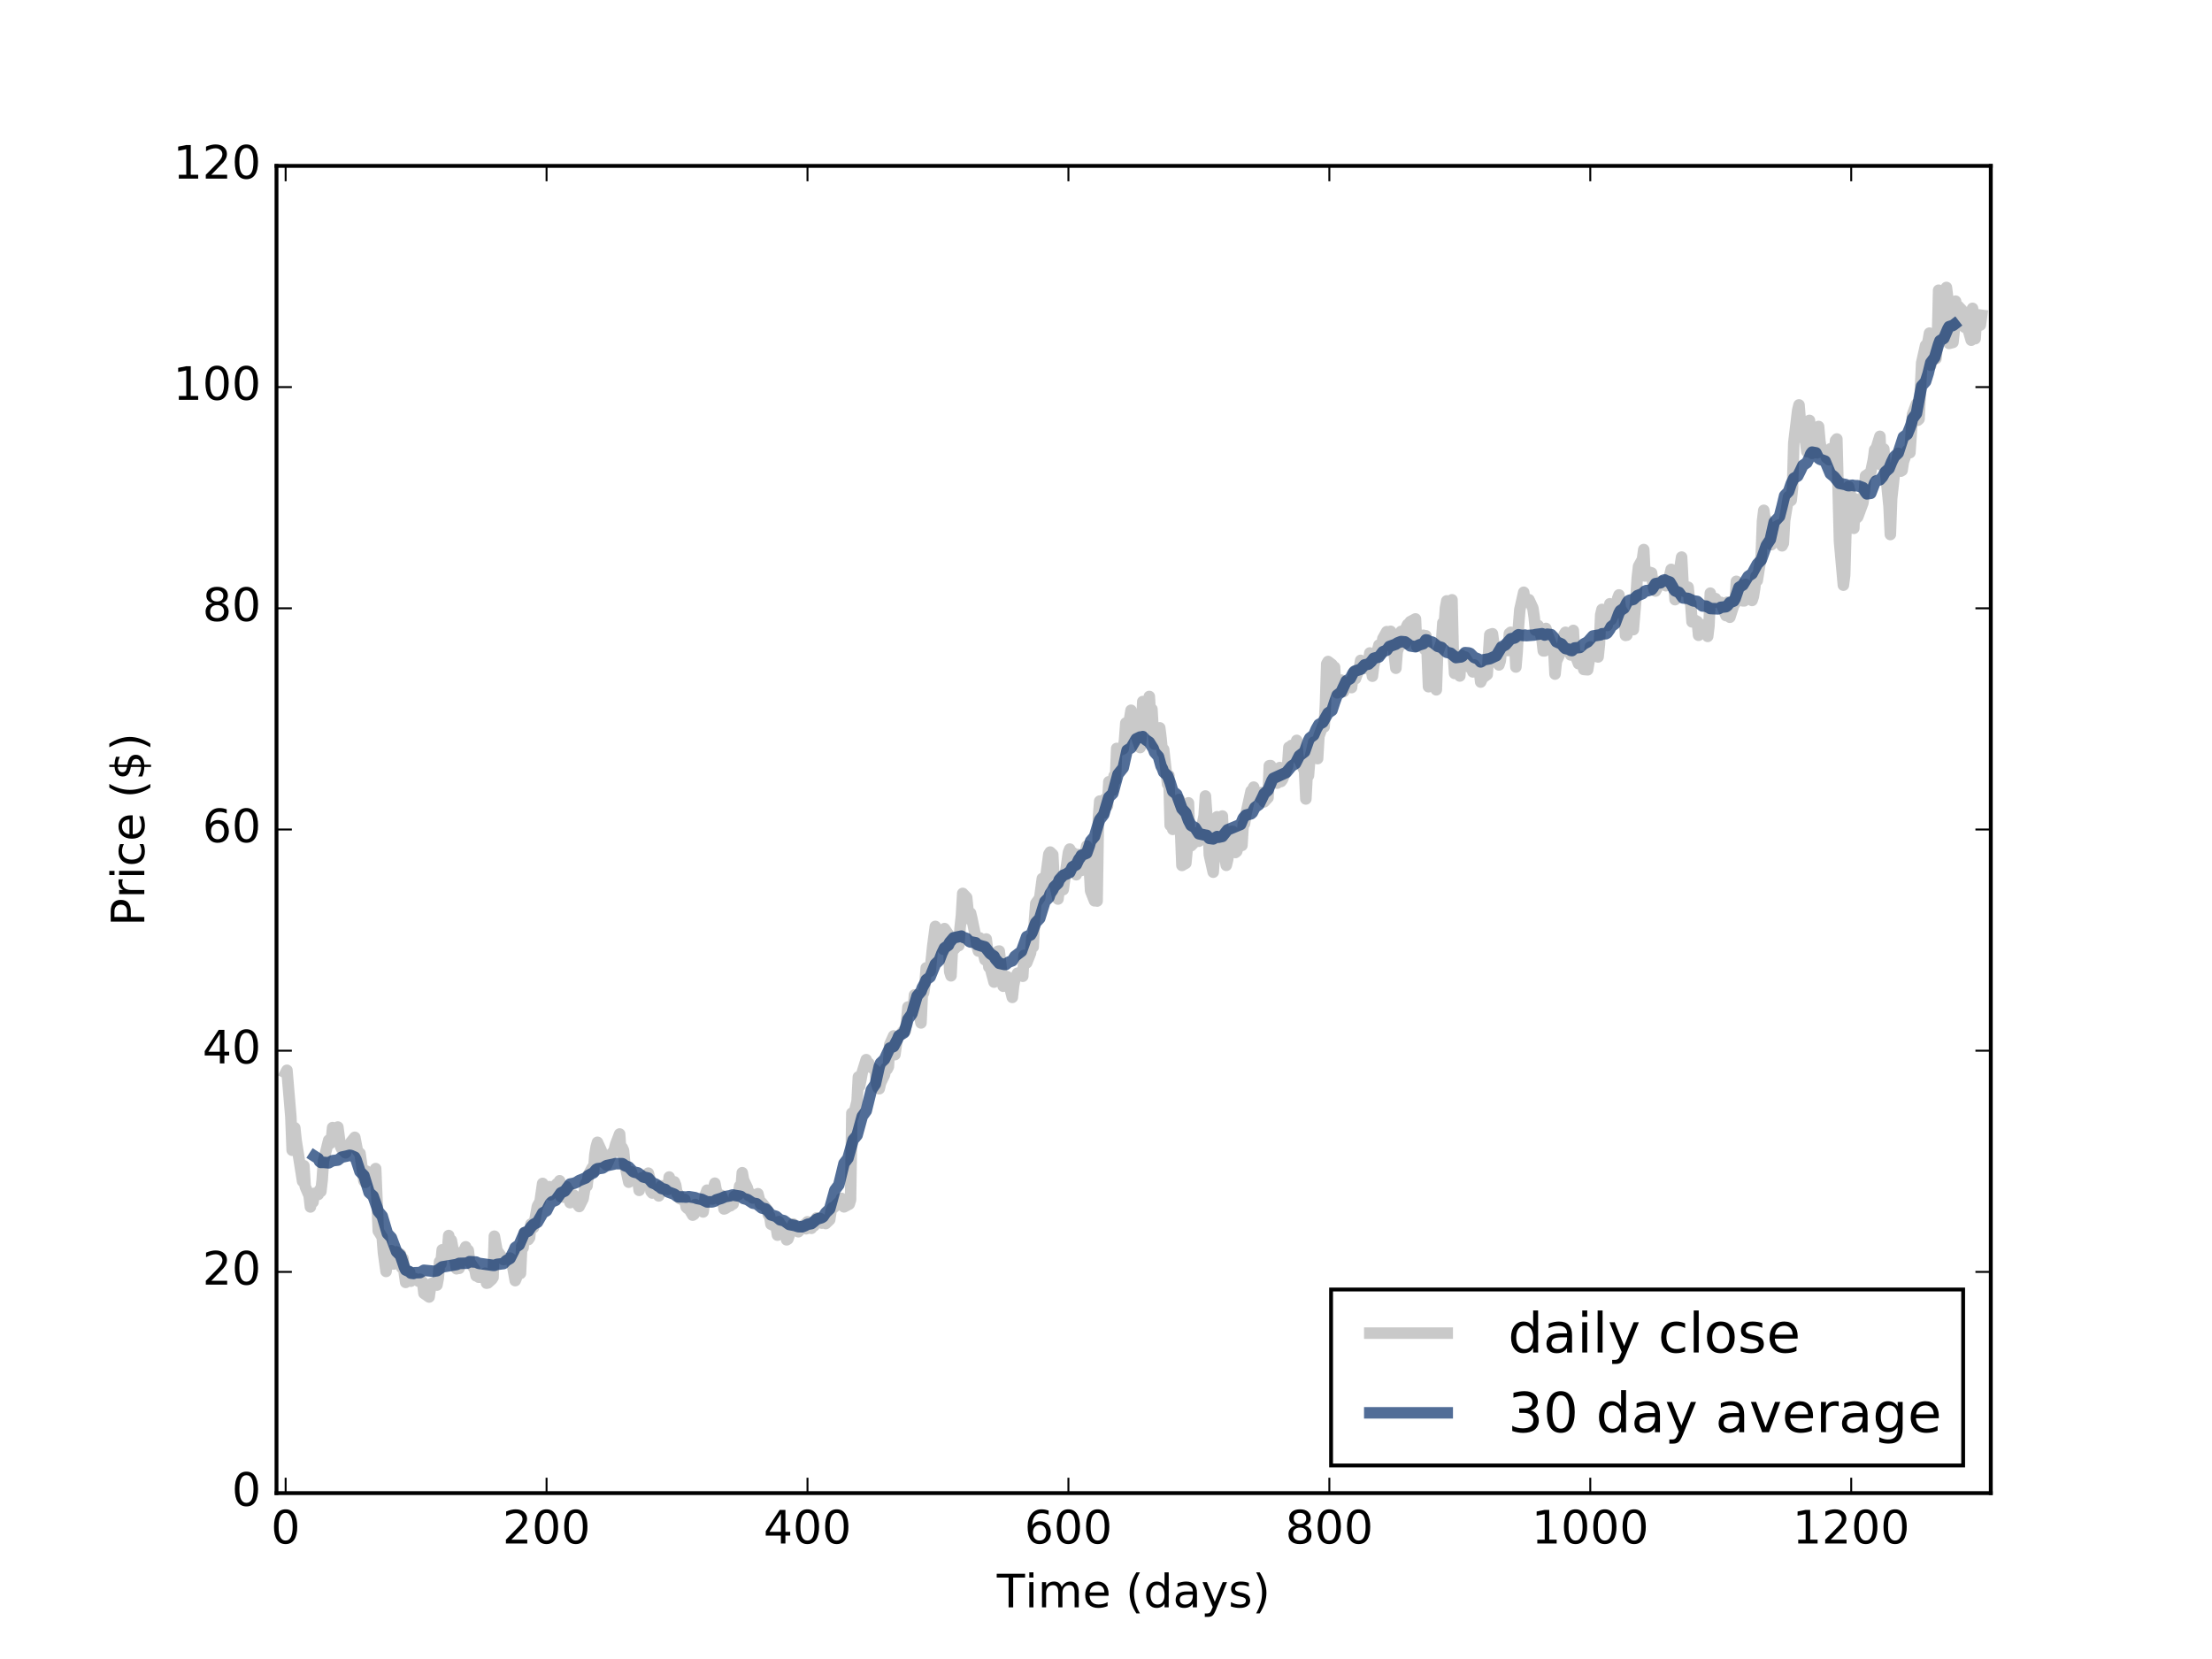 <?xml version="1.0" encoding="UTF-8"?>
<svg xmlns="http://www.w3.org/2000/svg" xmlns:xlink="http://www.w3.org/1999/xlink" width="576pt" height="432pt" viewBox="0 0 576 432" version="1.1">
<defs>
<g>
<symbol overflow="visible" id="glyph0-0">
<path style="stroke:none;" d="M 3.816 -7.969 C 3.203 -7.969 2.746 -7.668 2.438 -7.066 C 2.125 -6.469 1.98 -5.566 1.98 -4.367 C 1.98 -3.168 2.125 -2.27 2.438 -1.668 C 2.746 -1.066 3.203 -0.77 3.816 -0.77 C 4.43 -0.77 4.883 -1.066 5.195 -1.668 C 5.496 -2.27 5.652 -3.168 5.652 -4.367 C 5.652 -5.566 5.496 -6.469 5.195 -7.066 C 4.883 -7.668 4.43 -7.969 3.816 -7.969 M 3.816 -8.902 C 4.789 -8.902 5.531 -8.508 6.059 -7.738 C 6.574 -6.961 6.84 -5.832 6.84 -4.367 C 6.84 -2.891 6.574 -1.766 6.059 -0.996 C 5.531 -0.227 4.789 0.156 3.816 0.156 C 2.832 0.156 2.074 -0.227 1.559 -0.996 C 1.043 -1.766 0.793 -2.891 0.793 -4.367 C 0.793 -5.832 1.043 -6.961 1.559 -7.738 C 2.074 -8.508 2.832 -8.902 3.816 -8.902 "/>
</symbol>
<symbol overflow="visible" id="glyph0-1">
<path style="stroke:none;" d="M 2.305 -0.996 L 6.434 -0.996 L 6.434 0 L 0.875 0 L 0.875 -0.996 C 1.32 -1.453 1.934 -2.074 2.711 -2.867 C 3.48 -3.648 3.973 -4.152 4.176 -4.379 C 4.559 -4.801 4.824 -5.16 4.969 -5.461 C 5.113 -5.746 5.195 -6.047 5.195 -6.336 C 5.195 -6.793 5.027 -7.176 4.703 -7.465 C 4.379 -7.754 3.961 -7.906 3.434 -7.906 C 3.059 -7.906 2.664 -7.836 2.258 -7.715 C 1.848 -7.586 1.402 -7.391 0.938 -7.129 L 0.938 -8.328 C 1.414 -8.52 1.859 -8.664 2.27 -8.762 C 2.676 -8.855 3.059 -8.902 3.406 -8.902 C 4.309 -8.902 5.027 -8.676 5.566 -8.219 C 6.109 -7.766 6.383 -7.164 6.383 -6.406 C 6.383 -6.047 6.312 -5.699 6.18 -5.387 C 6.047 -5.062 5.809 -4.68 5.449 -4.246 C 5.352 -4.129 5.039 -3.805 4.512 -3.266 C 3.984 -2.723 3.254 -1.969 2.305 -0.996 "/>
</symbol>
<symbol overflow="visible" id="glyph0-2">
<path style="stroke:none;" d="M 4.535 -7.715 L 1.547 -3.047 L 4.535 -3.047 L 4.535 -7.715 M 4.223 -8.746 L 5.711 -8.746 L 5.711 -3.047 L 6.961 -3.047 L 6.961 -2.062 L 5.711 -2.062 L 5.711 0 L 4.535 0 L 4.535 -2.062 L 0.59 -2.062 L 0.59 -3.203 L 4.223 -8.746 "/>
</symbol>
<symbol overflow="visible" id="glyph0-3">
<path style="stroke:none;" d="M 3.961 -4.848 C 3.434 -4.848 3.012 -4.656 2.699 -4.297 C 2.387 -3.938 2.23 -3.434 2.23 -2.809 C 2.23 -2.172 2.387 -1.668 2.699 -1.309 C 3.012 -0.949 3.434 -0.77 3.961 -0.77 C 4.488 -0.77 4.906 -0.949 5.219 -1.309 C 5.531 -1.668 5.688 -2.172 5.688 -2.809 C 5.688 -3.434 5.531 -3.938 5.219 -4.297 C 4.906 -4.656 4.488 -4.848 3.961 -4.848 M 6.312 -8.555 L 6.312 -7.477 C 6.012 -7.621 5.711 -7.727 5.41 -7.801 C 5.102 -7.871 4.801 -7.906 4.512 -7.906 C 3.719 -7.906 3.121 -7.645 2.711 -7.117 C 2.305 -6.59 2.062 -5.785 2.016 -4.727 C 2.242 -5.062 2.531 -5.328 2.879 -5.508 C 3.227 -5.688 3.613 -5.785 4.031 -5.785 C 4.906 -5.785 5.605 -5.508 6.109 -4.98 C 6.613 -4.453 6.875 -3.719 6.875 -2.809 C 6.875 -1.906 6.602 -1.188 6.07 -0.648 C 5.543 -0.109 4.836 0.156 3.961 0.156 C 2.953 0.156 2.172 -0.227 1.645 -0.996 C 1.105 -1.766 0.84 -2.891 0.84 -4.367 C 0.84 -5.746 1.164 -6.852 1.824 -7.668 C 2.473 -8.484 3.359 -8.902 4.465 -8.902 C 4.754 -8.902 5.051 -8.867 5.363 -8.82 C 5.664 -8.762 5.977 -8.676 6.312 -8.555 "/>
</symbol>
<symbol overflow="visible" id="glyph0-4">
<path style="stroke:none;" d="M 3.816 -4.152 C 3.254 -4.152 2.809 -3.996 2.484 -3.695 C 2.16 -3.395 2.004 -2.988 2.004 -2.461 C 2.004 -1.934 2.16 -1.512 2.484 -1.211 C 2.809 -0.91 3.254 -0.77 3.816 -0.77 C 4.367 -0.77 4.812 -0.91 5.137 -1.223 C 5.461 -1.523 5.629 -1.934 5.629 -2.461 C 5.629 -2.988 5.461 -3.395 5.148 -3.695 C 4.824 -3.996 4.379 -4.152 3.816 -4.152 M 2.629 -4.656 C 2.125 -4.777 1.727 -5.016 1.441 -5.363 C 1.152 -5.711 1.02 -6.133 1.02 -6.637 C 1.02 -7.332 1.262 -7.883 1.766 -8.293 C 2.258 -8.699 2.941 -8.902 3.816 -8.902 C 4.68 -8.902 5.363 -8.699 5.867 -8.293 C 6.359 -7.883 6.613 -7.332 6.613 -6.637 C 6.613 -6.133 6.469 -5.711 6.18 -5.363 C 5.891 -5.016 5.508 -4.777 5.004 -4.656 C 5.566 -4.523 6.012 -4.262 6.336 -3.875 C 6.648 -3.492 6.816 -3.012 6.816 -2.461 C 6.816 -1.609 6.551 -0.961 6.035 -0.516 C 5.508 -0.059 4.777 0.156 3.816 0.156 C 2.844 0.156 2.102 -0.059 1.586 -0.516 C 1.066 -0.961 0.816 -1.609 0.816 -2.461 C 0.816 -3.012 0.973 -3.492 1.297 -3.875 C 1.609 -4.262 2.051 -4.523 2.629 -4.656 M 2.195 -6.527 C 2.195 -6.07 2.328 -5.711 2.617 -5.461 C 2.902 -5.207 3.301 -5.09 3.816 -5.09 C 4.32 -5.09 4.715 -5.207 5.004 -5.461 C 5.293 -5.711 5.438 -6.07 5.438 -6.527 C 5.438 -6.984 5.293 -7.332 5.004 -7.586 C 4.715 -7.836 4.32 -7.969 3.816 -7.969 C 3.301 -7.969 2.902 -7.836 2.617 -7.586 C 2.328 -7.332 2.195 -6.984 2.195 -6.527 "/>
</symbol>
<symbol overflow="visible" id="glyph0-5">
<path style="stroke:none;" d="M 1.488 -0.996 L 3.422 -0.996 L 3.422 -7.668 L 1.32 -7.246 L 1.32 -8.328 L 3.406 -8.746 L 4.598 -8.746 L 4.598 -0.996 L 6.527 -0.996 L 6.527 0 L 1.488 0 L 1.488 -0.996 "/>
</symbol>
<symbol overflow="visible" id="glyph0-6">
<path style="stroke:none;" d="M -0.023 -8.746 L 7.367 -8.746 L 7.367 -7.754 L 4.262 -7.754 L 4.262 0 L 3.07 0 L 3.07 -7.754 L -0.023 -7.754 L -0.023 -8.746 "/>
</symbol>
<symbol overflow="visible" id="glyph0-7">
<path style="stroke:none;" d="M 1.129 -6.562 L 2.207 -6.562 L 2.207 0 L 1.129 0 L 1.129 -6.562 M 1.129 -9.121 L 2.207 -9.121 L 2.207 -7.754 L 1.129 -7.754 L 1.129 -9.121 "/>
</symbol>
<symbol overflow="visible" id="glyph0-8">
<path style="stroke:none;" d="M 6.238 -5.305 C 6.504 -5.785 6.828 -6.133 7.199 -6.371 C 7.57 -6.602 8.016 -6.719 8.531 -6.719 C 9.203 -6.719 9.73 -6.48 10.105 -6 C 10.477 -5.52 10.668 -4.836 10.668 -3.961 L 10.668 0 L 9.59 0 L 9.59 -3.926 C 9.59 -4.547 9.469 -5.016 9.254 -5.328 C 9.023 -5.629 8.688 -5.785 8.23 -5.785 C 7.668 -5.785 7.223 -5.594 6.898 -5.219 C 6.574 -4.848 6.422 -4.344 6.422 -3.707 L 6.422 0 L 5.34 0 L 5.34 -3.926 C 5.34 -4.547 5.219 -5.016 5.004 -5.328 C 4.777 -5.629 4.43 -5.785 3.973 -5.785 C 3.422 -5.785 2.977 -5.594 2.652 -5.219 C 2.328 -4.848 2.172 -4.344 2.172 -3.707 L 2.172 0 L 1.094 0 L 1.094 -6.562 L 2.172 -6.562 L 2.172 -5.543 C 2.41 -5.941 2.711 -6.238 3.059 -6.434 C 3.395 -6.625 3.805 -6.719 4.285 -6.719 C 4.766 -6.719 5.16 -6.602 5.496 -6.359 C 5.832 -6.121 6.07 -5.762 6.238 -5.305 "/>
</symbol>
<symbol overflow="visible" id="glyph0-9">
<path style="stroke:none;" d="M 6.742 -3.551 L 6.742 -3.023 L 1.789 -3.023 C 1.836 -2.281 2.051 -1.703 2.461 -1.32 C 2.855 -0.938 3.406 -0.742 4.129 -0.742 C 4.535 -0.742 4.945 -0.793 5.328 -0.887 C 5.711 -0.984 6.109 -1.141 6.492 -1.355 L 6.492 -0.336 C 6.109 -0.168 5.711 -0.035 5.305 0.035 C 4.895 0.109 4.477 0.156 4.066 0.156 C 3.012 0.156 2.184 -0.145 1.57 -0.742 C 0.961 -1.344 0.66 -2.172 0.66 -3.215 C 0.66 -4.285 0.949 -5.137 1.523 -5.773 C 2.102 -6.395 2.891 -6.719 3.875 -6.719 C 4.766 -6.719 5.461 -6.434 5.977 -5.867 C 6.48 -5.293 6.742 -4.523 6.742 -3.551 M 5.664 -3.863 C 5.652 -4.453 5.484 -4.922 5.172 -5.281 C 4.848 -5.629 4.414 -5.809 3.887 -5.809 C 3.289 -5.809 2.809 -5.629 2.449 -5.293 C 2.09 -4.957 1.871 -4.477 1.824 -3.863 L 5.664 -3.863 "/>
</symbol>
<symbol overflow="visible" id="glyph0-10">
<path style="stroke:none;" d=""/>
</symbol>
<symbol overflow="visible" id="glyph0-11">
<path style="stroke:none;" d="M 3.719 -9.109 C 3.191 -8.195 2.809 -7.309 2.555 -6.434 C 2.293 -5.555 2.172 -4.668 2.172 -3.77 C 2.172 -2.855 2.293 -1.969 2.555 -1.094 C 2.809 -0.203 3.191 0.672 3.719 1.57 L 2.785 1.57 C 2.195 0.648 1.754 -0.238 1.465 -1.129 C 1.176 -2.016 1.031 -2.891 1.031 -3.77 C 1.031 -4.633 1.176 -5.508 1.465 -6.395 C 1.754 -7.285 2.184 -8.184 2.785 -9.109 L 3.719 -9.109 "/>
</symbol>
<symbol overflow="visible" id="glyph0-12">
<path style="stroke:none;" d="M 5.449 -5.566 L 5.449 -9.121 L 6.527 -9.121 L 6.527 0 L 5.449 0 L 5.449 -0.984 C 5.219 -0.59 4.934 -0.301 4.586 -0.121 C 4.234 0.059 3.828 0.156 3.348 0.156 C 2.555 0.156 1.906 -0.156 1.402 -0.781 C 0.898 -1.402 0.66 -2.242 0.66 -3.277 C 0.66 -4.309 0.898 -5.137 1.402 -5.773 C 1.906 -6.395 2.555 -6.719 3.348 -6.719 C 3.828 -6.719 4.234 -6.625 4.586 -6.434 C 4.934 -6.238 5.219 -5.953 5.449 -5.566 M 1.777 -3.277 C 1.777 -2.484 1.934 -1.859 2.258 -1.402 C 2.578 -0.949 3.035 -0.73 3.613 -0.73 C 4.176 -0.73 4.621 -0.949 4.957 -1.402 C 5.281 -1.859 5.449 -2.484 5.449 -3.277 C 5.449 -4.066 5.281 -4.68 4.957 -5.137 C 4.621 -5.594 4.176 -5.82 3.613 -5.82 C 3.035 -5.82 2.578 -5.594 2.258 -5.137 C 1.934 -4.68 1.777 -4.066 1.777 -3.277 "/>
</symbol>
<symbol overflow="visible" id="glyph0-13">
<path style="stroke:none;" d="M 4.117 -3.301 C 3.238 -3.301 2.641 -3.191 2.305 -3 C 1.969 -2.797 1.801 -2.461 1.801 -1.98 C 1.801 -1.598 1.922 -1.285 2.172 -1.066 C 2.426 -0.84 2.773 -0.73 3.203 -0.73 C 3.805 -0.73 4.285 -0.938 4.645 -1.367 C 5.004 -1.789 5.184 -2.352 5.184 -3.059 L 5.184 -3.301 L 4.117 -3.301 M 6.266 -3.742 L 6.266 0 L 5.184 0 L 5.184 -0.996 C 4.934 -0.59 4.621 -0.301 4.262 -0.121 C 3.898 0.059 3.445 0.156 2.914 0.156 C 2.242 0.156 1.703 -0.023 1.309 -0.395 C 0.91 -0.77 0.719 -1.273 0.719 -1.906 C 0.719 -2.641 0.961 -3.191 1.465 -3.574 C 1.957 -3.949 2.688 -4.141 3.672 -4.141 L 5.184 -4.141 L 5.184 -4.246 C 5.184 -4.738 5.016 -5.125 4.691 -5.398 C 4.367 -5.664 3.91 -5.809 3.324 -5.809 C 2.941 -5.809 2.578 -5.762 2.219 -5.664 C 1.859 -5.566 1.523 -5.438 1.199 -5.27 L 1.199 -6.266 C 1.586 -6.406 1.969 -6.527 2.34 -6.602 C 2.711 -6.672 3.07 -6.719 3.434 -6.719 C 4.379 -6.719 5.09 -6.469 5.555 -5.977 C 6.023 -5.484 6.266 -4.738 6.266 -3.742 "/>
</symbol>
<symbol overflow="visible" id="glyph0-14">
<path style="stroke:none;" d="M 3.863 0.602 C 3.551 1.367 3.254 1.883 2.965 2.125 C 2.676 2.363 2.293 2.484 1.812 2.484 L 0.949 2.484 L 0.949 1.586 L 1.586 1.586 C 1.871 1.586 2.102 1.512 2.27 1.367 C 2.438 1.223 2.617 0.898 2.82 0.371 L 3.012 -0.109 L 0.359 -6.562 L 1.5 -6.562 L 3.551 -1.43 L 5.605 -6.562 L 6.742 -6.562 L 3.863 0.602 "/>
</symbol>
<symbol overflow="visible" id="glyph0-15">
<path style="stroke:none;" d="M 5.316 -6.371 L 5.316 -5.352 C 5.004 -5.496 4.691 -5.617 4.367 -5.699 C 4.031 -5.773 3.695 -5.82 3.348 -5.82 C 2.809 -5.82 2.398 -5.734 2.137 -5.566 C 1.871 -5.398 1.738 -5.16 1.738 -4.836 C 1.738 -4.586 1.836 -4.391 2.027 -4.246 C 2.219 -4.105 2.605 -3.961 3.18 -3.84 L 3.551 -3.758 C 4.32 -3.59 4.859 -3.348 5.184 -3.059 C 5.496 -2.762 5.664 -2.34 5.664 -1.812 C 5.664 -1.199 5.426 -0.719 4.945 -0.371 C 4.465 -0.012 3.793 0.156 2.953 0.156 C 2.594 0.156 2.23 0.121 1.848 0.059 C 1.465 0 1.066 -0.098 0.648 -0.238 L 0.648 -1.355 C 1.043 -1.141 1.441 -0.984 1.824 -0.887 C 2.207 -0.781 2.594 -0.73 2.977 -0.73 C 3.48 -0.73 3.875 -0.816 4.152 -0.984 C 4.414 -1.152 4.559 -1.402 4.559 -1.727 C 4.559 -2.016 4.453 -2.242 4.262 -2.398 C 4.066 -2.555 3.637 -2.711 2.965 -2.855 L 2.594 -2.941 C 1.922 -3.086 1.43 -3.301 1.141 -3.59 C 0.84 -3.875 0.695 -4.273 0.695 -4.789 C 0.695 -5.398 0.91 -5.879 1.344 -6.215 C 1.777 -6.551 2.398 -6.719 3.215 -6.719 C 3.613 -6.719 3.984 -6.684 4.344 -6.625 C 4.691 -6.562 5.016 -6.48 5.316 -6.371 "/>
</symbol>
<symbol overflow="visible" id="glyph0-16">
<path style="stroke:none;" d="M 0.961 -9.109 L 1.895 -9.109 C 2.473 -8.184 2.914 -7.285 3.203 -6.395 C 3.492 -5.508 3.648 -4.633 3.648 -3.77 C 3.648 -2.891 3.492 -2.016 3.203 -1.129 C 2.914 -0.238 2.473 0.648 1.895 1.57 L 0.961 1.57 C 1.477 0.672 1.859 -0.203 2.125 -1.094 C 2.375 -1.969 2.508 -2.855 2.508 -3.77 C 2.508 -4.668 2.375 -5.555 2.125 -6.434 C 1.859 -7.309 1.477 -8.195 0.961 -9.109 "/>
</symbol>
<symbol overflow="visible" id="glyph1-0">
<path style="stroke:none;" d="M -7.777 -2.363 L -4.488 -2.363 L -4.488 -3.852 C -4.488 -4.402 -4.621 -4.824 -4.906 -5.125 C -5.195 -5.426 -5.605 -5.578 -6.133 -5.578 C -6.66 -5.578 -7.055 -5.426 -7.344 -5.125 C -7.633 -4.824 -7.777 -4.402 -7.777 -3.852 L -7.777 -2.363 M -8.746 -1.176 L -8.746 -3.852 C -8.746 -4.824 -8.52 -5.566 -8.074 -6.07 C -7.633 -6.574 -6.984 -6.828 -6.133 -6.828 C -5.27 -6.828 -4.609 -6.574 -4.176 -6.07 C -3.73 -5.566 -3.516 -4.824 -3.516 -3.852 L -3.516 -2.363 L 0 -2.363 L 0 -1.176 L -8.746 -1.176 "/>
</symbol>
<symbol overflow="visible" id="glyph1-1">
<path style="stroke:none;" d="M -5.555 -4.934 C -5.629 -4.812 -5.676 -4.68 -5.711 -4.535 C -5.734 -4.391 -5.762 -4.234 -5.762 -4.066 C -5.762 -3.457 -5.555 -2.988 -5.16 -2.664 C -4.766 -2.328 -4.199 -2.172 -3.457 -2.172 L 0 -2.172 L 0 -1.094 L -6.562 -1.094 L -6.562 -2.172 L -5.543 -2.172 C -5.941 -2.387 -6.238 -2.688 -6.434 -3.047 C -6.625 -3.406 -6.719 -3.852 -6.719 -4.379 C -6.719 -4.453 -6.707 -4.535 -6.707 -4.633 C -6.695 -4.715 -6.684 -4.812 -6.66 -4.934 L -5.555 -4.934 "/>
</symbol>
<symbol overflow="visible" id="glyph1-2">
<path style="stroke:none;" d="M -6.562 -1.129 L -6.562 -2.207 L 0 -2.207 L 0 -1.129 L -6.562 -1.129 M -9.121 -1.129 L -9.121 -2.207 L -7.754 -2.207 L -7.754 -1.129 L -9.121 -1.129 "/>
</symbol>
<symbol overflow="visible" id="glyph1-3">
<path style="stroke:none;" d="M -6.312 -5.855 L -5.305 -5.855 C -5.473 -5.543 -5.594 -5.242 -5.676 -4.934 C -5.762 -4.621 -5.809 -4.32 -5.809 -4.008 C -5.809 -3.312 -5.578 -2.762 -5.137 -2.375 C -4.691 -1.992 -4.066 -1.801 -3.277 -1.801 C -2.473 -1.801 -1.848 -1.992 -1.402 -2.375 C -0.961 -2.762 -0.742 -3.312 -0.742 -4.008 C -0.742 -4.32 -0.781 -4.621 -0.863 -4.934 C -0.949 -5.242 -1.078 -5.543 -1.246 -5.855 L -0.254 -5.855 C -0.109 -5.543 0 -5.23 0.059 -4.922 C 0.121 -4.598 0.156 -4.246 0.156 -3.887 C 0.156 -2.902 -0.145 -2.113 -0.77 -1.535 C -1.379 -0.949 -2.219 -0.66 -3.277 -0.66 C -4.344 -0.66 -5.184 -0.949 -5.797 -1.535 C -6.406 -2.125 -6.719 -2.93 -6.719 -3.961 C -6.719 -4.297 -6.684 -4.621 -6.613 -4.934 C -6.539 -5.242 -6.445 -5.555 -6.312 -5.855 "/>
</symbol>
<symbol overflow="visible" id="glyph1-4">
<path style="stroke:none;" d="M -3.551 -6.742 L -3.023 -6.742 L -3.023 -1.789 C -2.281 -1.836 -1.703 -2.051 -1.32 -2.461 C -0.938 -2.855 -0.742 -3.406 -0.742 -4.129 C -0.742 -4.535 -0.793 -4.945 -0.887 -5.328 C -0.984 -5.711 -1.141 -6.109 -1.355 -6.492 L -0.336 -6.492 C -0.168 -6.109 -0.035 -5.711 0.035 -5.305 C 0.109 -4.895 0.156 -4.477 0.156 -4.066 C 0.156 -3.012 -0.145 -2.184 -0.742 -1.57 C -1.344 -0.961 -2.172 -0.66 -3.215 -0.66 C -4.285 -0.66 -5.137 -0.949 -5.773 -1.523 C -6.395 -2.102 -6.719 -2.891 -6.719 -3.875 C -6.719 -4.766 -6.434 -5.461 -5.867 -5.977 C -5.293 -6.48 -4.523 -6.742 -3.551 -6.742 M -3.863 -5.664 C -4.453 -5.652 -4.922 -5.484 -5.281 -5.172 C -5.629 -4.848 -5.809 -4.414 -5.809 -3.887 C -5.809 -3.289 -5.629 -2.809 -5.293 -2.449 C -4.957 -2.09 -4.477 -1.871 -3.863 -1.824 L -3.863 -5.664 "/>
</symbol>
<symbol overflow="visible" id="glyph1-5">
<path style="stroke:none;" d=""/>
</symbol>
<symbol overflow="visible" id="glyph1-6">
<path style="stroke:none;" d="M -9.109 -3.719 C -8.195 -3.191 -7.309 -2.809 -6.434 -2.555 C -5.555 -2.293 -4.668 -2.172 -3.77 -2.172 C -2.855 -2.172 -1.969 -2.293 -1.094 -2.555 C -0.203 -2.809 0.672 -3.191 1.57 -3.719 L 1.57 -2.785 C 0.648 -2.195 -0.238 -1.754 -1.129 -1.465 C -2.016 -1.176 -2.891 -1.031 -3.77 -1.031 C -4.633 -1.031 -5.508 -1.176 -6.395 -1.465 C -7.285 -1.754 -8.184 -2.184 -9.109 -2.785 L -9.109 -3.719 "/>
</symbol>
<symbol overflow="visible" id="glyph1-7">
<path style="stroke:none;" d="M 1.754 -4.055 L 1.754 -3.469 L 0 -3.469 C 0 -3.047 -0.047 -2.641 -0.145 -2.23 C -0.227 -1.824 -0.359 -1.402 -0.539 -0.996 L -1.598 -0.996 C -1.344 -1.391 -1.152 -1.801 -1.031 -2.207 C -0.898 -2.617 -0.828 -3.035 -0.828 -3.469 L -3.504 -3.469 C -3.648 -2.605 -3.887 -1.969 -4.223 -1.586 C -4.559 -1.188 -5.016 -0.996 -5.605 -0.996 C -6.227 -0.996 -6.73 -1.199 -7.105 -1.633 C -7.465 -2.051 -7.68 -2.664 -7.738 -3.469 L -9.121 -3.469 L -9.121 -4.055 L -7.754 -4.055 C -7.738 -4.414 -7.703 -4.766 -7.645 -5.102 C -7.57 -5.438 -7.488 -5.773 -7.391 -6.109 L -6.371 -6.109 C -6.527 -5.773 -6.648 -5.438 -6.742 -5.102 C -6.84 -4.766 -6.887 -4.414 -6.91 -4.055 L -4.402 -4.055 C -4.262 -4.945 -4.02 -5.594 -3.672 -6.012 C -3.312 -6.422 -2.832 -6.637 -2.23 -6.637 C -1.57 -6.637 -1.055 -6.406 -0.672 -5.965 C -0.289 -5.52 -0.059 -4.883 -0.012 -4.055 L 1.754 -4.055 M -4.512 -3.469 L -6.91 -3.469 C -6.863 -3.012 -6.73 -2.664 -6.527 -2.426 C -6.312 -2.184 -6.035 -2.074 -5.699 -2.074 C -5.363 -2.074 -5.102 -2.184 -4.906 -2.398 C -4.715 -2.617 -4.586 -2.977 -4.512 -3.469 M -3.383 -4.055 L -0.852 -4.055 C -0.91 -4.547 -1.055 -4.922 -1.273 -5.172 C -1.488 -5.426 -1.766 -5.555 -2.125 -5.555 C -2.461 -5.555 -2.734 -5.438 -2.941 -5.195 C -3.145 -4.957 -3.289 -4.57 -3.383 -4.055 "/>
</symbol>
<symbol overflow="visible" id="glyph1-8">
<path style="stroke:none;" d="M -9.109 -0.961 L -9.109 -1.895 C -8.184 -2.473 -7.285 -2.914 -6.395 -3.203 C -5.508 -3.492 -4.633 -3.648 -3.77 -3.648 C -2.891 -3.648 -2.016 -3.492 -1.129 -3.203 C -0.238 -2.914 0.648 -2.473 1.57 -1.895 L 1.57 -0.961 C 0.672 -1.477 -0.203 -1.859 -1.094 -2.125 C -1.969 -2.375 -2.855 -2.508 -3.77 -2.508 C -4.668 -2.508 -5.555 -2.375 -6.434 -2.125 C -7.309 -1.859 -8.195 -1.477 -9.109 -0.961 "/>
</symbol>
<symbol overflow="visible" id="glyph2-0">
<path style="stroke:none;" d="M 6.539 -6.68 L 6.539 -10.945 L 7.832 -10.945 L 7.832 0 L 6.539 0 L 6.539 -1.18 C 6.266 -0.707 5.918 -0.359 5.5 -0.145 C 5.082 0.07 4.594 0.188 4.02 0.188 C 3.066 0.188 2.289 -0.188 1.684 -0.938 C 1.078 -1.684 0.793 -2.691 0.793 -3.93 C 0.793 -5.168 1.078 -6.164 1.684 -6.926 C 2.289 -7.676 3.066 -8.062 4.02 -8.062 C 4.594 -8.062 5.082 -7.949 5.5 -7.719 C 5.918 -7.488 6.266 -7.141 6.539 -6.68 M 2.133 -3.93 C 2.133 -2.98 2.32 -2.23 2.707 -1.684 C 3.098 -1.137 3.645 -0.879 4.336 -0.879 C 5.012 -0.879 5.543 -1.137 5.945 -1.684 C 6.336 -2.23 6.539 -2.98 6.539 -3.93 C 6.539 -4.883 6.336 -5.617 5.945 -6.164 C 5.543 -6.711 5.012 -6.984 4.336 -6.984 C 3.645 -6.984 3.098 -6.711 2.707 -6.164 C 2.32 -5.617 2.133 -4.883 2.133 -3.93 "/>
</symbol>
<symbol overflow="visible" id="glyph2-1">
<path style="stroke:none;" d="M 4.938 -3.961 C 3.887 -3.961 3.168 -3.832 2.766 -3.602 C 2.363 -3.355 2.16 -2.953 2.16 -2.375 C 2.16 -1.914 2.305 -1.539 2.605 -1.281 C 2.91 -1.008 3.328 -0.879 3.844 -0.879 C 4.566 -0.879 5.141 -1.125 5.574 -1.641 C 6.004 -2.145 6.223 -2.824 6.223 -3.672 L 6.223 -3.961 L 4.938 -3.961 M 7.516 -4.492 L 7.516 0 L 6.223 0 L 6.223 -1.195 C 5.918 -0.707 5.543 -0.359 5.113 -0.145 C 4.68 0.07 4.133 0.188 3.5 0.188 C 2.691 0.188 2.043 -0.027 1.57 -0.477 C 1.094 -0.922 0.863 -1.527 0.863 -2.289 C 0.863 -3.168 1.152 -3.832 1.758 -4.293 C 2.348 -4.738 3.227 -4.969 4.406 -4.969 L 6.223 -4.969 L 6.223 -5.098 C 6.223 -5.688 6.02 -6.148 5.629 -6.48 C 5.242 -6.797 4.695 -6.969 3.988 -6.969 C 3.527 -6.969 3.098 -6.91 2.664 -6.797 C 2.23 -6.68 1.828 -6.523 1.441 -6.32 L 1.441 -7.516 C 1.902 -7.691 2.363 -7.832 2.809 -7.922 C 3.254 -8.008 3.688 -8.062 4.117 -8.062 C 5.258 -8.062 6.105 -7.762 6.668 -7.172 C 7.23 -6.582 7.516 -5.688 7.516 -4.492 "/>
</symbol>
<symbol overflow="visible" id="glyph2-2">
<path style="stroke:none;" d="M 1.355 -7.875 L 2.648 -7.875 L 2.648 0 L 1.355 0 L 1.355 -7.875 M 1.355 -10.945 L 2.648 -10.945 L 2.648 -9.301 L 1.355 -9.301 L 1.355 -10.945 "/>
</symbol>
<symbol overflow="visible" id="glyph2-3">
<path style="stroke:none;" d="M 1.355 -10.945 L 2.648 -10.945 L 2.648 0 L 1.355 0 L 1.355 -10.945 "/>
</symbol>
<symbol overflow="visible" id="glyph2-4">
<path style="stroke:none;" d="M 4.637 0.719 C 4.262 1.641 3.902 2.262 3.559 2.547 C 3.211 2.836 2.75 2.98 2.176 2.98 L 1.137 2.98 L 1.137 1.902 L 1.902 1.902 C 2.246 1.902 2.52 1.812 2.723 1.641 C 2.922 1.469 3.141 1.078 3.383 0.445 L 3.613 -0.129 L 0.434 -7.875 L 1.801 -7.875 L 4.262 -1.715 L 6.727 -7.875 L 8.094 -7.875 L 4.637 0.719 "/>
</symbol>
<symbol overflow="visible" id="glyph2-5">
<path style="stroke:none;" d=""/>
</symbol>
<symbol overflow="visible" id="glyph2-6">
<path style="stroke:none;" d="M 7.027 -7.574 L 7.027 -6.363 C 6.652 -6.566 6.293 -6.711 5.918 -6.812 C 5.543 -6.91 5.184 -6.969 4.809 -6.969 C 3.973 -6.969 3.312 -6.695 2.852 -6.164 C 2.391 -5.629 2.16 -4.883 2.16 -3.93 C 2.16 -2.965 2.391 -2.219 2.852 -1.684 C 3.312 -1.152 3.973 -0.895 4.809 -0.895 C 5.184 -0.895 5.543 -0.938 5.918 -1.035 C 6.293 -1.137 6.652 -1.297 7.027 -1.496 L 7.027 -0.301 C 6.652 -0.129 6.277 0 5.902 0.07 C 5.516 0.145 5.098 0.188 4.664 0.188 C 3.484 0.188 2.535 -0.172 1.844 -0.922 C 1.137 -1.656 0.793 -2.664 0.793 -3.93 C 0.793 -5.211 1.137 -6.223 1.844 -6.957 C 2.547 -7.691 3.512 -8.062 4.754 -8.062 C 5.156 -8.062 5.543 -8.02 5.918 -7.934 C 6.293 -7.848 6.668 -7.734 7.027 -7.574 "/>
</symbol>
<symbol overflow="visible" id="glyph2-7">
<path style="stroke:none;" d="M 4.406 -6.969 C 3.715 -6.969 3.168 -6.695 2.766 -6.148 C 2.363 -5.602 2.16 -4.867 2.16 -3.93 C 2.16 -2.98 2.348 -2.246 2.75 -1.699 C 3.152 -1.152 3.699 -0.895 4.406 -0.895 C 5.098 -0.895 5.645 -1.152 6.047 -1.699 C 6.453 -2.246 6.652 -2.98 6.652 -3.93 C 6.652 -4.852 6.453 -5.602 6.047 -6.148 C 5.645 -6.695 5.098 -6.969 4.406 -6.969 M 4.406 -8.062 C 5.531 -8.062 6.406 -7.691 7.055 -6.969 C 7.691 -6.234 8.02 -5.227 8.02 -3.93 C 8.02 -2.637 7.691 -1.629 7.055 -0.906 C 6.406 -0.172 5.531 0.188 4.406 0.188 C 3.27 0.188 2.375 -0.172 1.742 -0.906 C 1.109 -1.629 0.793 -2.637 0.793 -3.93 C 0.793 -5.227 1.109 -6.234 1.742 -6.969 C 2.375 -7.691 3.27 -8.062 4.406 -8.062 "/>
</symbol>
<symbol overflow="visible" id="glyph2-8">
<path style="stroke:none;" d="M 6.379 -7.645 L 6.379 -6.422 C 6.004 -6.594 5.629 -6.738 5.242 -6.84 C 4.84 -6.926 4.434 -6.984 4.02 -6.984 C 3.371 -6.984 2.879 -6.883 2.562 -6.68 C 2.246 -6.48 2.09 -6.191 2.09 -5.805 C 2.09 -5.5 2.203 -5.27 2.434 -5.098 C 2.664 -4.926 3.125 -4.754 3.816 -4.609 L 4.262 -4.508 C 5.184 -4.305 5.832 -4.02 6.223 -3.672 C 6.594 -3.312 6.797 -2.809 6.797 -2.176 C 6.797 -1.441 6.508 -0.863 5.934 -0.445 C 5.355 -0.016 4.551 0.188 3.543 0.188 C 3.109 0.188 2.68 0.145 2.219 0.07 C 1.758 0 1.281 -0.113 0.777 -0.289 L 0.777 -1.629 C 1.254 -1.367 1.727 -1.18 2.188 -1.066 C 2.648 -0.938 3.109 -0.879 3.57 -0.879 C 4.176 -0.879 4.652 -0.98 4.98 -1.18 C 5.301 -1.383 5.473 -1.684 5.473 -2.074 C 5.473 -2.418 5.344 -2.691 5.113 -2.879 C 4.883 -3.066 4.363 -3.254 3.559 -3.426 L 3.109 -3.527 C 2.305 -3.699 1.715 -3.961 1.367 -4.305 C 1.008 -4.652 0.836 -5.125 0.836 -5.746 C 0.836 -6.48 1.094 -7.055 1.613 -7.461 C 2.133 -7.863 2.879 -8.062 3.859 -8.062 C 4.336 -8.062 4.781 -8.02 5.211 -7.949 C 5.629 -7.875 6.02 -7.777 6.379 -7.645 "/>
</symbol>
<symbol overflow="visible" id="glyph2-9">
<path style="stroke:none;" d="M 8.094 -4.262 L 8.094 -3.629 L 2.145 -3.629 C 2.203 -2.734 2.461 -2.043 2.953 -1.586 C 3.426 -1.125 4.09 -0.895 4.953 -0.895 C 5.441 -0.895 5.934 -0.949 6.395 -1.066 C 6.855 -1.18 7.328 -1.367 7.789 -1.629 L 7.789 -0.402 C 7.328 -0.203 6.855 -0.043 6.363 0.043 C 5.875 0.129 5.371 0.188 4.883 0.188 C 3.613 0.188 2.621 -0.172 1.887 -0.895 C 1.152 -1.613 0.793 -2.605 0.793 -3.859 C 0.793 -5.141 1.137 -6.164 1.828 -6.926 C 2.52 -7.676 3.469 -8.062 4.652 -8.062 C 5.719 -8.062 6.551 -7.719 7.172 -7.043 C 7.777 -6.352 8.094 -5.43 8.094 -4.262 M 6.797 -4.637 C 6.781 -5.344 6.582 -5.902 6.207 -6.336 C 5.816 -6.754 5.301 -6.969 4.664 -6.969 C 3.945 -6.969 3.371 -6.754 2.938 -6.352 C 2.504 -5.945 2.246 -5.371 2.188 -4.637 L 6.797 -4.637 "/>
</symbol>
<symbol overflow="visible" id="glyph2-10">
<path style="stroke:none;" d="M 5.848 -5.66 C 6.523 -5.516 7.055 -5.211 7.43 -4.754 C 7.805 -4.293 8.008 -3.715 8.008 -3.055 C 8.008 -2.016 7.645 -1.211 6.941 -0.648 C 6.223 -0.086 5.211 0.188 3.902 0.188 C 3.457 0.188 2.996 0.145 2.535 0.059 C 2.074 -0.016 1.586 -0.145 1.094 -0.316 L 1.094 -1.684 C 1.484 -1.453 1.914 -1.281 2.391 -1.168 C 2.852 -1.051 3.34 -0.992 3.859 -0.992 C 4.754 -0.992 5.43 -1.168 5.891 -1.512 C 6.352 -1.859 6.594 -2.375 6.594 -3.055 C 6.594 -3.656 6.379 -4.148 5.945 -4.492 C 5.516 -4.84 4.91 -5.027 4.133 -5.027 L 2.91 -5.027 L 2.91 -6.191 L 4.191 -6.191 C 4.883 -6.191 5.414 -6.32 5.789 -6.609 C 6.164 -6.883 6.352 -7.285 6.352 -7.82 C 6.352 -8.352 6.148 -8.77 5.773 -9.059 C 5.387 -9.344 4.84 -9.488 4.133 -9.488 C 3.742 -9.488 3.328 -9.445 2.879 -9.359 C 2.434 -9.273 1.945 -9.145 1.41 -8.973 L 1.41 -10.238 C 1.945 -10.383 2.449 -10.496 2.922 -10.57 C 3.383 -10.641 3.832 -10.684 4.262 -10.684 C 5.328 -10.684 6.176 -10.441 6.812 -9.949 C 7.445 -9.461 7.762 -8.797 7.762 -7.965 C 7.762 -7.387 7.59 -6.898 7.258 -6.496 C 6.926 -6.09 6.453 -5.805 5.848 -5.66 "/>
</symbol>
<symbol overflow="visible" id="glyph2-11">
<path style="stroke:none;" d="M 4.578 -9.562 C 3.844 -9.562 3.297 -9.203 2.922 -8.48 C 2.547 -7.762 2.375 -6.68 2.375 -5.242 C 2.375 -3.801 2.547 -2.723 2.922 -2 C 3.297 -1.281 3.844 -0.922 4.578 -0.922 C 5.312 -0.922 5.859 -1.281 6.234 -2 C 6.594 -2.723 6.781 -3.801 6.781 -5.242 C 6.781 -6.68 6.594 -7.762 6.234 -8.48 C 5.859 -9.203 5.312 -9.562 4.578 -9.562 M 4.578 -10.684 C 5.746 -10.684 6.637 -10.211 7.273 -9.289 C 7.891 -8.352 8.207 -7 8.207 -5.242 C 8.207 -3.469 7.891 -2.117 7.273 -1.195 C 6.637 -0.273 5.746 0.188 4.578 0.188 C 3.398 0.188 2.492 -0.273 1.871 -1.195 C 1.254 -2.117 0.949 -3.469 0.949 -5.242 C 0.949 -7 1.254 -8.352 1.871 -9.289 C 2.492 -10.211 3.398 -10.684 4.578 -10.684 "/>
</symbol>
<symbol overflow="visible" id="glyph2-12">
<path style="stroke:none;" d="M 0.434 -7.875 L 1.801 -7.875 L 4.262 -1.266 L 6.727 -7.875 L 8.094 -7.875 L 5.141 0 L 3.383 0 L 0.434 -7.875 "/>
</symbol>
<symbol overflow="visible" id="glyph2-13">
<path style="stroke:none;" d="M 5.918 -6.668 C 5.773 -6.754 5.617 -6.812 5.441 -6.855 C 5.27 -6.883 5.082 -6.91 4.883 -6.91 C 4.148 -6.91 3.586 -6.668 3.195 -6.191 C 2.793 -5.719 2.605 -5.039 2.605 -4.148 L 2.605 0 L 1.309 0 L 1.309 -7.875 L 2.605 -7.875 L 2.605 -6.652 C 2.867 -7.129 3.227 -7.488 3.656 -7.719 C 4.09 -7.949 4.621 -8.062 5.258 -8.062 C 5.344 -8.062 5.441 -8.051 5.559 -8.051 C 5.66 -8.035 5.773 -8.02 5.918 -7.992 L 5.918 -6.668 "/>
</symbol>
<symbol overflow="visible" id="glyph2-14">
<path style="stroke:none;" d="M 6.539 -4.031 C 6.539 -4.953 6.336 -5.688 5.961 -6.207 C 5.574 -6.727 5.027 -6.984 4.336 -6.984 C 3.645 -6.984 3.098 -6.727 2.707 -6.207 C 2.32 -5.688 2.133 -4.953 2.133 -4.031 C 2.133 -3.098 2.32 -2.375 2.707 -1.859 C 3.098 -1.34 3.645 -1.078 4.336 -1.078 C 5.027 -1.078 5.574 -1.34 5.961 -1.859 C 6.336 -2.375 6.539 -3.098 6.539 -4.031 M 7.832 -0.98 C 7.832 0.344 7.531 1.34 6.941 2 C 6.336 2.648 5.43 2.98 4.203 2.98 C 3.742 2.98 3.328 2.938 2.922 2.879 C 2.52 2.809 2.117 2.707 1.742 2.562 L 1.742 1.309 C 2.117 1.512 2.492 1.656 2.867 1.758 C 3.238 1.859 3.613 1.914 4.004 1.914 C 4.84 1.914 5.473 1.684 5.902 1.254 C 6.32 0.805 6.539 0.145 6.539 -0.75 L 6.539 -1.383 C 6.266 -0.922 5.918 -0.574 5.5 -0.344 C 5.082 -0.113 4.594 0 4.02 0 C 3.039 0 2.262 -0.359 1.672 -1.094 C 1.078 -1.828 0.793 -2.809 0.793 -4.031 C 0.793 -5.242 1.078 -6.223 1.672 -6.957 C 2.262 -7.691 3.039 -8.062 4.02 -8.062 C 4.594 -8.062 5.082 -7.949 5.5 -7.719 C 5.918 -7.488 6.266 -7.141 6.539 -6.68 L 6.539 -7.875 L 7.832 -7.875 L 7.832 -0.98 "/>
</symbol>
</g>
<clipPath id="clip1">
  <path d="M 72 72 L 518.398 72 L 518.398 340 L 72 340 Z M 72 72 "/>
</clipPath>
</defs>
<g id="surface1">
<rect x="0" y="0" width="576" height="432" style="fill:rgb(100%,100%,100%);fill-opacity:1;stroke:none;"/>
<path style=" stroke:none;fill-rule:nonzero;fill:rgb(100%,100%,100%);fill-opacity:1;" d="M 72 388.801 L 518.398 388.801 L 518.398 43.199 L 72 43.199 Z M 72 388.801 "/>
<g clip-path="url(#clip1)" clip-rule="nonzero">
<path style="fill:none;stroke-width:3;stroke-linecap:square;stroke-linejoin:round;stroke:rgb(70%,70%,70%);stroke-opacity:0.7;stroke-miterlimit:10;" d="M 74.379 152.641 L 74.719 153.301 L 75.738 141.207 L 76.078 132.48 L 76.758 138.328 L 77.098 135.102 L 78.793 124.387 L 79.133 128.449 L 79.473 123.035 L 80.492 120.672 L 80.832 117.707 L 81.172 120.414 L 81.512 118.973 L 81.852 121.246 L 82.871 120.961 L 83.211 122.113 L 83.551 121.738 L 83.891 124.676 L 84.23 129.629 L 85.59 135.102 L 85.93 134.207 L 86.27 134.898 L 86.609 138.383 L 87.629 135.531 L 87.969 138.527 L 88.648 133.516 L 88.984 132.77 L 90.004 131.816 L 90.344 133.055 L 91.023 133.832 L 91.363 134.582 L 92.383 135.848 L 93.062 132.395 L 93.402 131.934 L 93.742 131.672 L 94.762 124.531 L 95.102 124.098 L 95.441 127.035 L 95.781 126.719 L 96.121 126.027 L 97.141 126 L 97.48 125.137 L 97.82 127.699 L 98.5 111.457 L 99.52 109.871 L 99.859 105.727 L 100.535 100.914 L 100.875 103.938 L 101.895 106.328 L 102.234 102.875 L 102.574 102.875 L 102.914 103.707 L 103.254 106.012 L 104.273 105.406 L 104.613 101.895 L 104.953 104.258 L 105.293 100.426 L 105.633 98.062 L 106.652 100.828 L 106.992 98.379 L 107.332 99.188 L 108.012 99.102 L 109.031 98.352 L 109.371 98.898 L 109.711 98.207 L 110.051 98.18 L 110.391 95.211 L 111.746 94.262 L 112.086 96.711 L 112.426 97.805 L 112.766 97.863 L 113.785 97.371 L 114.125 99.16 L 114.465 103.477 L 114.805 102.844 L 115.145 106.559 L 116.164 105.176 L 116.504 106.188 L 116.844 110.273 L 117.184 108.258 L 117.523 109.035 L 118.883 101.605 L 119.223 102.586 L 119.562 101.723 L 119.902 105.582 L 120.922 106.531 L 121.262 107.336 L 121.602 106.07 L 121.941 106.414 L 122.281 103.422 L 123.637 101.461 L 123.977 99.762 L 124.316 100.078 L 124.656 99.418 L 125.676 99.418 L 126.016 99.301 L 126.355 100.453 L 126.695 97.863 L 127.035 97.922 L 128.055 98.84 L 128.395 99.359 L 128.734 110.102 L 129.414 106.387 L 131.113 103.996 L 131.453 104.285 L 131.793 104.199 L 132.812 104.398 L 133.152 104.168 L 134.168 98.523 L 135.188 101 L 135.527 100.398 L 135.867 107.598 L 136.207 107.051 L 136.547 111.055 L 137.566 109.211 L 137.906 109.727 L 138.246 113.242 L 138.926 112.32 L 139.945 117.906 L 140.625 119.117 L 141.305 123.84 L 142.324 121.074 L 142.664 122.285 L 143.004 123.004 L 143.344 120.875 L 143.684 122.344 L 145.043 123.781 L 145.379 122.629 L 145.719 124.531 L 146.059 120.414 L 147.078 120.238 L 147.418 123.004 L 147.758 122.141 L 148.098 121.996 L 148.438 118.828 L 149.457 120.758 L 150.137 119.547 L 150.477 118.223 L 150.816 117.82 L 151.836 119.867 L 152.516 123.84 L 152.855 123.176 L 153.195 126.027 L 154.215 127.93 L 154.555 126.895 L 154.895 131.301 L 155.234 133.344 L 155.574 134.555 L 156.59 132.336 L 156.93 129.887 L 157.27 129.168 L 157.609 130.004 L 157.949 128.621 L 159.309 131.703 L 159.648 131.961 L 159.988 132.711 L 160.328 134.035 L 161.348 136.715 L 161.688 131.875 L 162.027 133.172 L 162.367 132.422 L 162.707 128.824 L 163.727 124.156 L 164.406 126.863 L 164.746 125.711 L 166.105 124.59 L 166.445 122.027 L 167.125 125.281 L 167.465 124.762 L 168.82 126.52 L 169.16 125.164 L 169.5 121.766 L 169.84 121.336 L 170.859 121.738 L 171.199 122.082 L 171.539 120.586 L 171.879 121.68 L 172.219 123.207 L 173.238 123.035 L 173.578 122.457 L 173.918 122.258 L 174.258 125.512 L 174.598 123.727 L 175.617 124.242 L 175.957 123.352 L 176.297 121.191 L 176.637 121.074 L 176.977 119.922 L 177.996 119.492 L 178.336 119.664 L 178.676 117.676 L 179.016 117.332 L 179.352 117.301 L 180.371 115.574 L 180.711 115.777 L 181.051 118.34 L 181.391 116.871 L 182.75 116.727 L 183.09 116.41 L 183.77 121.16 L 184.109 122.082 L 185.129 120.527 L 185.469 119.777 L 185.809 122.602 L 186.148 123.898 L 186.488 122.113 L 187.508 119.578 L 187.848 120.73 L 188.188 119.867 L 188.527 117.188 L 188.867 117.301 L 189.887 117.992 L 190.227 118.023 L 190.562 118.398 L 190.902 118.484 L 191.242 120.527 L 192.262 120.902 L 192.602 123.176 L 192.941 122.199 L 193.281 126.633 L 193.621 124.734 L 194.641 122.602 L 194.98 120.645 L 195.32 121.305 L 195.66 121.074 L 196 120.039 L 197.02 120.441 L 197.359 121.16 L 198.039 118.453 L 198.379 118.801 L 199.738 117.102 L 200.078 115.66 L 200.418 115.371 L 200.758 113.211 L 202.113 112.609 L 202.453 110.363 L 202.793 113.902 L 203.133 113.328 L 204.152 111.887 L 204.492 110.938 L 204.832 109.152 L 205.172 109.355 L 206.531 113.27 L 207.211 111.656 L 207.551 111.543 L 207.891 111.254 L 208.91 112.379 L 209.25 112.926 L 209.59 113.211 L 209.93 112.031 L 210.27 113.848 L 211.289 112.148 L 211.629 113.039 L 211.969 112.781 L 212.309 114.223 L 212.648 114.855 L 213.664 114.652 L 214.004 113.5 L 214.344 113.816 L 215.023 113.387 L 216.043 114.363 L 216.383 116.582 L 216.723 117.504 L 217.062 117.531 L 217.402 117.82 L 218.422 118.887 L 218.762 119 L 219.102 119.953 L 219.441 118.598 L 219.781 117.734 L 221.141 118.453 L 221.48 119.547 L 221.82 142.156 L 222.16 141.148 L 223.18 145.238 L 223.52 151.574 L 223.859 149.184 L 224.535 152.785 L 225.555 156.066 L 225.895 154.223 L 226.234 155.145 L 226.574 154.195 L 226.914 154.078 L 227.934 153.273 L 228.273 149.816 L 228.613 148.754 L 228.953 148.492 L 229.293 149.992 L 230.312 152.094 L 230.652 153.82 L 230.992 153.562 L 231.332 154.223 L 231.672 159.984 L 232.691 162.258 L 233.031 157.363 L 233.711 162.086 L 234.051 162.113 L 235.41 163.785 L 235.746 163.527 L 236.086 166.062 L 236.426 169.777 L 237.445 170.035 L 237.785 168.77 L 238.125 172.914 L 238.465 172.078 L 238.805 170.812 L 239.824 165.629 L 240.164 173 L 240.504 173.461 L 240.844 175.621 L 241.184 179.973 L 242.203 179.105 L 242.883 185.645 L 243.562 190.77 L 244.582 187.863 L 244.922 188.41 L 245.262 188.008 L 245.602 184.84 L 245.941 190.195 L 246.957 188.699 L 247.297 178.965 L 247.637 177.898 L 247.977 184.465 L 248.316 184.637 L 249.336 185.789 L 249.676 185.762 L 250.016 190.484 L 250.355 193.566 L 250.695 199.355 L 251.715 198.289 L 252.055 194.918 L 252.395 192.672 L 252.734 194.227 L 253.074 192.816 L 254.094 187.863 L 254.434 185.473 L 254.773 184.348 L 255.113 187.777 L 255.453 186.48 L 256.473 182.074 L 256.812 187.488 L 257.152 184.664 L 257.492 180.172 L 257.832 180.086 L 258.848 176.258 L 259.188 177.406 L 259.527 183.484 L 259.867 184.293 L 260.207 184.348 L 261.227 175.191 L 261.566 176.719 L 261.906 176.918 L 262.246 177.695 L 263.605 172.281 L 263.945 175.363 L 264.285 177.09 L 264.965 178.59 L 265.984 178.734 L 266.324 177.781 L 266.664 183.227 L 267.004 182.418 L 267.344 181.266 L 268.363 183.859 L 268.703 187.891 L 269.043 185.414 L 269.379 192.469 L 269.719 196.762 L 270.738 198.172 L 271.418 203.242 L 271.758 201.742 L 272.098 201.945 L 273.117 209.578 L 273.457 210.125 L 274.137 209.461 L 274.477 202.867 L 275.496 197.887 L 275.836 200.594 L 276.516 200.766 L 276.855 200.332 L 278.215 210.008 L 278.555 210.902 L 278.895 207.992 L 279.234 210.066 L 280.254 204.223 L 280.59 209.492 L 280.93 209.09 L 281.27 207.906 L 281.609 205.344 L 282.969 211.707 L 283.648 206.293 L 283.988 200.016 L 285.008 197.426 L 285.348 202.004 L 285.688 197.367 L 286.027 219.109 L 286.367 223.402 L 287.387 220.262 L 287.727 223.922 L 288.066 222.309 L 288.406 222.223 L 288.746 228.441 L 289.766 226.223 L 290.105 229.969 L 290.445 228.816 L 290.785 237.109 L 291.125 236.418 L 292.48 237.023 L 292.82 239.211 L 293.16 243.734 L 293.5 240.738 L 294.52 247.047 L 294.859 244.367 L 295.199 242.668 L 295.539 241.746 L 295.879 240.363 L 296.898 237.34 L 297.238 241.344 L 297.578 249.32 L 297.918 247.219 L 298.258 244.223 L 299.277 250.645 L 299.617 245.09 L 299.957 247.336 L 300.297 241.43 L 300.637 238.234 L 301.996 242.469 L 302.336 239.73 L 302.676 236.074 L 303.016 236.852 L 304.031 227.809 L 304.371 230.082 L 304.711 217.094 L 305.051 218.793 L 305.391 216.027 L 306.41 216.691 L 306.75 223.547 L 307.09 223.832 L 307.77 206.641 L 308.789 207.215 L 309.129 210.789 L 309.469 222.941 L 309.809 213.582 L 310.148 211.766 L 311.168 212.805 L 311.508 213.379 L 311.848 215.195 L 312.188 212.945 L 313.547 219.57 L 313.887 224.727 L 314.227 219.918 L 314.562 218.504 L 314.902 209.406 L 315.922 204.883 L 316.602 215.367 L 316.941 219.312 L 317.281 217.324 L 318.301 219.512 L 318.641 211.766 L 318.98 208.484 L 319.32 206.668 L 319.66 208.051 L 320.68 215.512 L 321.02 215.512 L 321.359 213.781 L 321.699 210.008 L 322.039 210.297 L 323.059 213.727 L 323.398 211.852 L 323.738 217.41 L 324.078 217.496 L 324.418 219.887 L 325.773 226.023 L 326.113 226.109 L 326.453 227.031 L 326.793 225.504 L 327.812 224.871 L 328.152 224.266 L 328.492 225.621 L 328.832 225.188 L 329.172 223.199 L 330.191 224.293 L 330.531 232.617 L 330.871 232.645 L 331.211 228.355 L 331.551 228.961 L 332.57 228.066 L 332.91 228.672 L 333.25 232.129 L 333.59 228.5 L 333.93 228.961 L 335.289 232.473 L 335.629 237.426 L 335.969 236.535 L 336.309 237.887 L 337.324 236.996 L 337.664 239.211 L 338.004 234.574 L 338.344 234.113 L 339.703 231.234 L 340.043 223.949 L 340.383 230.312 L 340.723 230.027 L 341.062 234.258 L 342.082 238.754 L 342.422 236.621 L 342.762 238.062 L 343.102 234.461 L 343.441 240.25 L 344.461 243.07 L 344.801 242.699 L 345.141 248.516 L 345.48 259.141 L 345.82 259.746 L 346.84 258.969 L 347.18 255.484 L 347.52 258.277 L 347.859 252.434 L 348.195 251.598 L 349.215 254.91 L 349.555 252.547 L 349.895 251.914 L 350.234 253.93 L 350.574 253.613 L 351.594 254.707 L 351.934 252.949 L 352.273 255.656 L 352.613 257.184 L 352.953 255.254 L 353.973 258.02 L 354.312 260.035 L 354.652 258.652 L 354.992 257.961 L 355.332 257.961 L 356.352 259.258 L 356.691 261.965 L 357.031 258.133 L 357.371 255.918 L 357.711 258.68 L 359.07 264.039 L 359.41 261.59 L 359.746 261.938 L 360.086 265.707 L 361.105 267.523 L 361.445 264.008 L 361.785 266.199 L 362.125 267.609 L 362.465 266.344 L 363.484 257.992 L 363.824 262.309 L 364.164 263.32 L 364.504 264.961 L 364.844 267.582 L 365.863 264.383 L 366.203 268.676 L 366.543 269.395 L 366.883 265.594 L 367.223 270.113 L 368.582 270.836 L 368.922 263.664 L 369.602 266.227 L 370.621 266.574 L 370.957 262.914 L 371.297 266.457 L 371.637 261.82 L 371.977 253.18 L 372.996 253.41 L 373.336 255.141 L 373.676 254.043 L 374.016 252.375 L 374.355 261.938 L 375.375 264.816 L 375.715 269.828 L 376.055 268.906 L 376.395 273.715 L 376.734 275.531 L 377.754 274.406 L 378.094 275.816 L 378.434 261.676 L 378.773 256.637 L 379.113 259.172 L 380.133 255.973 L 380.473 261.391 L 380.812 258.711 L 381.492 260.93 L 382.508 259.199 L 382.848 258.078 L 383.188 258.395 L 383.527 257.039 L 383.867 258.855 L 384.887 257.012 L 385.227 257.301 L 385.566 254.391 L 385.906 255.168 L 386.246 255.602 L 387.266 256.348 L 387.945 266.746 L 388.625 266.977 L 389.645 259.488 L 389.984 260.523 L 390.324 258.855 L 390.664 259.891 L 391.004 263.117 L 392.023 263.578 L 392.363 264.5 L 392.703 262.598 L 393.043 267.062 L 393.379 267.352 L 394.398 264.93 L 394.738 258.309 L 395.078 262.398 L 395.418 268.992 L 395.758 273.254 L 396.777 277.777 L 397.117 275.355 L 397.457 275.816 L 398.137 275.848 L 399.156 273.656 L 399.496 271.355 L 399.836 267.898 L 400.516 269.137 L 401.535 265.508 L 401.875 262.512 L 402.215 262.512 L 402.555 268.359 L 402.895 267.09 L 404.254 263.375 L 404.59 262.887 L 404.93 256.465 L 405.27 259.719 L 406.629 262.77 L 406.969 264.211 L 407.309 266.832 L 407.648 267.352 L 408.668 266.398 L 409.008 261.445 L 409.348 262.77 L 409.688 267.84 L 410.027 261.82 L 411.047 259.172 L 411.387 260.352 L 411.727 261.016 L 412.066 260.984 L 412.406 257.672 L 413.426 257.586 L 413.766 259.746 L 414.105 263.547 L 414.445 262.742 L 414.785 261.332 L 416.141 260.93 L 416.48 264.125 L 416.82 271.93 L 417.16 273.312 L 418.52 269.137 L 419.199 274.781 L 419.539 270.633 L 420.559 272.879 L 420.898 272.449 L 421.238 276.191 L 421.578 277.086 L 421.918 273.602 L 422.938 271.988 L 423.277 266.543 L 423.617 266.602 L 423.957 270.52 L 424.297 267.984 L 425.316 268.043 L 425.996 276.223 L 426.336 281.52 L 426.676 284.543 L 427.691 286.359 L 428.031 288.895 L 428.371 282.008 L 428.711 282.27 L 429.051 283.105 L 430.07 282.816 L 430.41 279.992 L 430.75 278.379 L 431.09 278.094 L 432.449 280.629 L 432.789 280.281 L 433.129 280.168 L 433.809 279.477 L 434.828 282.27 L 435.168 283.738 L 435.508 281.375 L 435.848 280.254 L 436.188 275.848 L 437.887 286.934 L 438.227 280.539 L 438.562 278.008 L 439.582 279.102 L 439.922 275.559 L 440.262 274.926 L 440.602 270.059 L 440.941 270.691 L 441.961 270.172 L 442.301 266.574 L 442.641 268.129 L 442.98 269.051 L 443.32 269.309 L 444.34 267.867 L 444.68 266.285 L 445.02 269.105 L 445.359 277.547 L 445.699 274.809 L 446.719 276.133 L 447.059 275.414 L 447.738 274.98 L 448.078 275.156 L 449.438 271.699 L 449.773 275.184 L 450.113 274.004 L 450.453 271.266 L 451.473 274.434 L 451.812 274.867 L 452.152 280.629 L 452.492 279.504 L 452.832 279.762 L 453.852 275.531 L 454.191 275.531 L 454.531 279.82 L 455.211 278.008 L 456.23 275.645 L 456.57 276.652 L 456.91 278.754 L 457.25 281.953 L 457.59 280.828 L 458.609 287.25 L 458.949 296.293 L 459.289 299.117 L 459.629 296.582 L 459.969 296.668 L 460.984 290.305 L 461.324 290.188 L 461.664 293.5 L 462.004 294.566 L 463.363 295.344 L 463.703 294.395 L 464.043 289.871 L 464.383 290.535 L 464.723 296.496 L 465.742 302.688 L 466.082 301.477 L 466.422 301.707 L 466.762 304.848 L 467.102 316.715 L 468.121 325.18 L 468.461 326.562 L 469.141 318.066 L 469.48 322.414 L 470.5 314.41 L 470.84 317.637 L 471.18 322.531 L 471.859 313.949 L 472.875 314.324 L 473.215 314.094 L 473.555 320.945 L 473.895 317.145 L 474.234 314.785 L 475.254 314.352 L 475.594 312.824 L 475.934 314.469 L 476.273 312.277 L 476.613 315.129 L 477.633 313.719 L 477.973 317.289 L 478.312 317.691 L 478.992 291.055 L 480.012 279.621 L 480.352 282.238 L 480.691 294.309 L 481.031 301.621 L 481.371 305.309 L 482.391 300.758 L 482.73 294.422 L 483.07 302.082 L 483.41 297.07 L 483.746 297.391 L 485.105 301.047 L 485.445 303.668 L 485.785 308.102 L 486.125 308.305 L 487.145 309.055 L 487.824 312.336 L 488.164 314.898 L 488.504 315.07 L 489.523 318.383 L 489.863 310.926 L 490.203 313.832 L 490.543 315.102 L 490.883 310.379 L 491.902 300.125 L 492.242 292.809 L 492.582 302.113 L 493.262 308.363 L 494.281 313.949 L 494.621 310.465 L 494.957 309.312 L 495.297 309.512 L 495.637 311.73 L 496.656 314.668 L 496.996 314.266 L 497.336 314.121 L 498.016 324.113 L 499.035 326.793 L 499.375 322.559 L 499.715 322.875 L 500.395 337.508 L 501.414 342.059 L 501.754 341.855 L 502.094 343.297 L 502.434 345.254 L 502.773 336.875 L 503.793 340.734 L 504.133 338.629 L 504.473 342.547 L 504.812 356.43 L 505.152 351.648 L 506.168 349.891 L 506.848 357.148 L 507.188 354.297 L 507.527 342.574 L 508.547 342.836 L 508.887 345.973 L 509.227 353.578 L 509.566 349.23 L 509.906 352.281 L 510.926 351.215 L 511.266 347.73 L 511.605 346.781 L 512.285 346.895 L 513.305 343.41 L 513.645 351.707 L 513.984 348.68 L 514.324 343.812 L 514.664 349 L 515.684 347.355 L 516.023 349.891 " transform="matrix(1,0,0,-1,0,432)"/>
</g>
<path style="fill:none;stroke-width:3;stroke-linecap:square;stroke-linejoin:round;stroke:rgb(3.137%,18.823%,41.96%);stroke-opacity:0.7;stroke-miterlimit:10;" d="M 81.852 130.949 L 82.871 130.289 L 83.211 129.57 L 83.551 129.301 L 84.23 129.32 L 85.59 129.195 L 86.609 129.758 L 87.969 129.922 L 88.648 130.445 L 88.984 130.68 L 90.344 130.977 L 91.023 131.164 L 91.363 131.121 L 92.383 130.68 L 92.723 130.023 L 93.742 126.922 L 94.762 125.891 L 96.121 121.469 L 97.141 120.551 L 98.16 117.68 L 98.5 116.566 L 99.52 115.352 L 100.875 110.805 L 101.895 109.719 L 103.254 106.094 L 104.273 105.066 L 105.293 102.062 L 105.633 101.309 L 106.652 100.84 L 106.992 100.48 L 107.672 100.391 L 108.012 100.578 L 109.371 100.617 L 110.391 101.219 L 112.426 101.02 L 112.766 100.934 L 113.785 101.105 L 115.145 102.102 L 118.883 102.715 L 119.562 103.008 L 121.602 103.066 L 122.281 103.465 L 123.977 103.355 L 124.656 103.023 L 128.395 102.508 L 128.734 102.5 L 129.414 102.758 L 131.113 102.969 L 131.793 103.707 L 132.812 104.312 L 133.832 106.332 L 134.168 107.148 L 135.188 107.836 L 136.547 110.988 L 137.566 111.43 L 138.246 112.492 L 138.926 113.176 L 139.945 113.715 L 140.965 115.469 L 141.305 116.129 L 142.324 116.73 L 143.004 118.09 L 143.344 118.684 L 143.684 119.023 L 144.703 119.453 L 145.719 120.887 L 146.059 121.375 L 147.078 121.863 L 148.438 123.668 L 149.457 123.867 L 150.137 124.137 L 150.816 124.582 L 152.516 125.266 L 153.195 125.918 L 154.555 126.629 L 155.234 127.461 L 155.574 127.656 L 156.93 127.848 L 157.609 128.277 L 157.949 128.473 L 159.648 128.828 L 160.328 129 L 162.027 128.977 L 162.367 128.805 L 162.707 128.473 L 163.727 128.086 L 164.746 127.004 L 165.086 126.805 L 166.105 126.574 L 167.125 125.836 L 167.465 125.539 L 168.82 125.211 L 169.84 124.008 L 170.859 123.59 L 171.199 123.281 L 171.879 122.863 L 172.219 122.547 L 173.238 122.266 L 173.918 121.645 L 175.617 121.012 L 176.297 120.477 L 176.637 120.344 L 177.996 120.328 L 178.676 120.277 L 179.352 120.402 L 181.051 120.117 L 181.391 119.949 L 182.75 119.676 L 184.109 119.023 L 185.469 119.039 L 186.148 119.246 L 186.488 119.543 L 187.848 119.965 L 188.867 120.41 L 190.227 120.641 L 190.562 120.797 L 190.902 120.832 L 191.242 120.742 L 192.602 120.527 L 192.941 120.438 L 193.621 119.922 L 194.641 119.625 L 196 118.723 L 197.02 118.539 L 198.039 117.707 L 198.379 117.434 L 199.398 117.191 L 200.078 116.527 L 200.758 115.656 L 202.113 115.246 L 203.133 114.367 L 204.152 114.125 L 205.512 113.152 L 206.871 112.891 L 207.891 112.578 L 208.91 112.543 L 209.59 112.82 L 210.27 113.188 L 211.289 113.375 L 211.969 113.91 L 212.648 114.508 L 214.004 114.941 L 214.344 115.18 L 215.023 116.199 L 216.043 117.184 L 217.402 122.098 L 218.422 123.457 L 219.781 129.051 L 220.801 130.379 L 222.16 135.164 L 223.18 136.383 L 224.535 141.305 L 225.555 142.711 L 226.914 148.219 L 227.934 149.699 L 228.953 154.273 L 229.293 155.191 L 230.312 156.156 L 231.672 159.07 L 232.691 159.496 L 233.711 161.387 L 234.051 162.246 L 235.41 163.078 L 236.086 165.254 L 236.426 166.574 L 237.445 167.984 L 238.805 172.641 L 239.824 173.836 L 240.164 174.793 L 240.844 176.035 L 241.184 176.852 L 242.203 177.605 L 243.562 180.941 L 244.582 181.926 L 245.262 183.738 L 245.941 185.137 L 246.957 185.871 L 247.297 186.613 L 248.316 187.797 L 250.355 188.238 L 250.695 187.965 L 251.715 187.609 L 252.395 186.855 L 252.734 186.703 L 253.074 186.688 L 254.094 186.492 L 254.434 186.043 L 255.453 185.707 L 256.473 185.434 L 257.832 183.688 L 258.848 183 L 259.188 182.32 L 260.207 181.156 L 261.566 180.855 L 261.906 180.855 L 262.586 181.426 L 263.605 181.816 L 264.285 182.977 L 265.984 184.273 L 267.344 188.098 L 268.363 188.551 L 268.703 189.094 L 269.719 191.77 L 270.738 192.844 L 272.098 197.25 L 273.117 198.277 L 273.457 199.289 L 274.137 200.293 L 274.477 201.031 L 275.496 202.008 L 275.836 202.926 L 276.855 204.078 L 277.875 204.48 L 278.215 204.797 L 278.555 204.816 L 279.234 206.254 L 280.254 206.824 L 280.93 208.242 L 281.27 208.66 L 281.609 209.273 L 282.969 209.832 L 283.648 211.766 L 283.988 212.984 L 285.008 214.172 L 286.027 217.562 L 286.367 218.555 L 287.387 219.855 L 288.746 224.398 L 289.766 225.383 L 291.125 230.379 L 292.48 232.066 L 293.5 236.637 L 294.52 237.273 L 295.879 239.59 L 296.898 240.078 L 297.238 240.059 L 297.578 240.188 L 298.258 239.422 L 299.277 238.719 L 299.957 237.613 L 300.297 237.102 L 300.637 236.129 L 301.656 234.992 L 302.336 232.543 L 302.676 231.887 L 303.016 230.945 L 304.031 229.992 L 304.711 228.242 L 305.391 225.965 L 306.41 225.141 L 307.77 221.41 L 308.789 220.301 L 309.469 218.379 L 310.148 217.074 L 311.168 216.496 L 312.188 214.895 L 313.887 214.52 L 314.227 214.477 L 314.902 213.691 L 315.922 213.551 L 316.941 214.164 L 317.281 213.98 L 318.301 214.191 L 319.66 215.91 L 323.059 217.32 L 323.738 218.977 L 324.418 219.734 L 325.773 220.09 L 326.113 220.395 L 326.793 221.742 L 327.812 222.484 L 328.832 224.562 L 329.172 225.32 L 330.191 226.25 L 331.211 228.746 L 331.551 229.301 L 334.949 230.852 L 336.309 232.5 L 337.324 233.164 L 338.344 235.188 L 339.703 236.234 L 340.723 239.137 L 341.062 239.812 L 342.082 240.582 L 342.762 242.152 L 343.441 243.348 L 344.461 243.918 L 345.82 246.312 L 346.84 247.02 L 347.52 249.113 L 348.195 250.988 L 349.215 251.777 L 350.574 254.691 L 351.594 255.305 L 352.273 256.637 L 352.613 257.082 L 352.953 257.301 L 354.312 257.727 L 355.332 258.859 L 356.352 259.074 L 357.031 259.68 L 357.711 260.57 L 359.07 260.93 L 360.086 262.273 L 361.105 262.703 L 361.785 263.648 L 363.484 264.262 L 363.824 264.547 L 364.844 264.941 L 365.863 264.852 L 366.543 264.379 L 367.223 263.809 L 368.582 263.594 L 369.602 264.082 L 370.621 264.387 L 371.297 265.383 L 371.637 265.328 L 371.977 265.051 L 372.996 264.773 L 374.355 263.703 L 375.375 263.398 L 376.395 262.414 L 376.734 262.141 L 377.754 261.895 L 379.113 260.766 L 380.473 260.945 L 380.812 261.141 L 381.492 262.051 L 382.508 261.969 L 382.848 261.824 L 383.867 260.805 L 384.887 260.406 L 385.566 259.637 L 385.906 259.816 L 386.246 260.172 L 387.945 260.477 L 389.645 261.262 L 391.004 263.535 L 392.023 264.09 L 393.379 265.637 L 394.398 265.879 L 394.738 266.109 L 395.078 266.512 L 395.418 266.715 L 395.758 266.625 L 396.777 266.508 L 397.117 266.621 L 397.457 266.484 L 399.496 266.645 L 399.836 266.754 L 401.535 266.977 L 402.215 266.637 L 402.895 266.852 L 403.914 266.742 L 404.59 266.047 L 405.27 264.898 L 406.629 264.289 L 407.309 263.418 L 407.648 263.129 L 408.668 262.91 L 409.008 262.637 L 409.348 262.59 L 410.027 263.266 L 411.387 263.395 L 412.406 264.309 L 413.426 264.855 L 414.785 266.379 L 416.82 266.711 L 417.16 266.969 L 418.18 266.977 L 418.52 267.184 L 419.199 268.133 L 419.539 268.812 L 420.559 269.602 L 421.578 272.34 L 421.918 272.965 L 422.938 273.645 L 423.617 274.996 L 423.957 275.473 L 424.297 275.676 L 425.316 275.922 L 426.336 276.871 L 427.691 277.418 L 428.371 278.078 L 428.711 278.211 L 429.051 278.172 L 430.07 278.469 L 430.41 278.867 L 431.09 280.012 L 432.449 280.262 L 433.129 280.883 L 433.469 280.988 L 433.809 280.785 L 434.828 280.422 L 435.508 279.285 L 435.848 278.594 L 436.188 278.16 L 437.207 277.727 L 438.227 276.305 L 439.582 276.168 L 440.941 275.527 L 441.961 275.383 L 442.641 274.746 L 443.32 274.203 L 444.34 274.156 L 444.68 273.902 L 445.02 273.789 L 445.359 273.539 L 447.398 273.453 L 447.738 273.586 L 448.078 273.852 L 449.438 274.016 L 449.773 274.23 L 450.453 275.098 L 451.473 275.492 L 451.812 276.09 L 452.832 279.047 L 453.852 279.684 L 455.211 281.918 L 456.23 282.598 L 457.59 285.105 L 458.609 286.152 L 459.969 289.996 L 460.984 291.512 L 462.004 296.059 L 463.363 297.508 L 464.043 300.121 L 464.723 302.941 L 465.742 304.008 L 466.422 306.02 L 467.102 307.441 L 468.121 308.047 L 468.801 309.387 L 469.48 310.824 L 470.5 311.508 L 471.18 312.883 L 471.52 313.812 L 471.859 314.262 L 472.875 314.078 L 473.555 312.668 L 473.895 312.422 L 475.254 311.934 L 476.613 308.664 L 477.633 307.828 L 478.992 306.133 L 480.691 305.793 L 481.031 305.59 L 481.371 305.523 L 482.391 305.641 L 482.73 305.527 L 483.746 305.52 L 485.105 305.02 L 485.785 303.816 L 486.125 303.398 L 487.145 303.543 L 487.824 305.332 L 488.164 306.234 L 488.504 306.742 L 489.523 307.078 L 490.203 307.844 L 490.883 309.082 L 491.902 309.984 L 492.582 311.68 L 493.262 313.059 L 494.281 314.031 L 495.637 318.215 L 496.656 318.941 L 497.336 320.609 L 497.676 321.566 L 498.016 322.941 L 499.035 324.32 L 499.715 328.016 L 500.395 331.488 L 501.414 332.629 L 502.094 334.777 L 502.773 337.578 L 503.793 338.93 L 504.812 342.352 L 505.152 343.262 L 506.168 343.906 L 507.188 346.305 L 507.527 346.93 L 508.547 347.258 L 508.887 347.52 " transform="matrix(1,0,0,-1,0,432)"/>
<path style="fill:none;stroke-width:1;stroke-linecap:square;stroke-linejoin:miter;stroke:rgb(0%,0%,0%);stroke-opacity:1;stroke-miterlimit:10;" d="M 72 43.199 L 518.398 43.199 " transform="matrix(1,0,0,-1,0,432)"/>
<path style="fill:none;stroke-width:1;stroke-linecap:square;stroke-linejoin:miter;stroke:rgb(0%,0%,0%);stroke-opacity:1;stroke-miterlimit:10;" d="M 72 43.199 L 72 388.801 " transform="matrix(1,0,0,-1,0,432)"/>
<path style="fill:none;stroke-width:1;stroke-linecap:square;stroke-linejoin:miter;stroke:rgb(0%,0%,0%);stroke-opacity:1;stroke-miterlimit:10;" d="M 518.398 43.199 L 518.398 388.801 " transform="matrix(1,0,0,-1,0,432)"/>
<path style="fill:none;stroke-width:1;stroke-linecap:square;stroke-linejoin:miter;stroke:rgb(0%,0%,0%);stroke-opacity:1;stroke-miterlimit:10;" d="M 72 388.801 L 518.398 388.801 " transform="matrix(1,0,0,-1,0,432)"/>
<path style="fill:none;stroke-width:0.5;stroke-linecap:butt;stroke-linejoin:round;stroke:rgb(0%,0%,0%);stroke-opacity:1;stroke-miterlimit:10;" d="M 74.379 43.199 L 74.379 47.199 " transform="matrix(1,0,0,-1,0,432)"/>
<path style="fill:none;stroke-width:0.5;stroke-linecap:butt;stroke-linejoin:round;stroke:rgb(0%,0%,0%);stroke-opacity:1;stroke-miterlimit:10;" d="M 74.379 388.801 L 74.379 384.801 " transform="matrix(1,0,0,-1,0,432)"/>
<g style="fill:rgb(0%,0%,0%);fill-opacity:1;">
  <use xlink:href="#glyph0-0" x="70.558" y="401.925"/>
</g>
<path style="fill:none;stroke-width:0.5;stroke-linecap:butt;stroke-linejoin:round;stroke:rgb(0%,0%,0%);stroke-opacity:1;stroke-miterlimit:10;" d="M 142.324 43.199 L 142.324 47.199 " transform="matrix(1,0,0,-1,0,432)"/>
<path style="fill:none;stroke-width:0.5;stroke-linecap:butt;stroke-linejoin:round;stroke:rgb(0%,0%,0%);stroke-opacity:1;stroke-miterlimit:10;" d="M 142.324 388.801 L 142.324 384.801 " transform="matrix(1,0,0,-1,0,432)"/>
<g style="fill:rgb(0%,0%,0%);fill-opacity:1;">
  <use xlink:href="#glyph0-1" x="130.862" y="401.925"/>
  <use xlink:href="#glyph0-0" x="138.494" y="401.925"/>
  <use xlink:href="#glyph0-0" x="146.126" y="401.925"/>
</g>
<path style="fill:none;stroke-width:0.5;stroke-linecap:butt;stroke-linejoin:round;stroke:rgb(0%,0%,0%);stroke-opacity:1;stroke-miterlimit:10;" d="M 210.27 43.199 L 210.27 47.199 " transform="matrix(1,0,0,-1,0,432)"/>
<path style="fill:none;stroke-width:0.5;stroke-linecap:butt;stroke-linejoin:round;stroke:rgb(0%,0%,0%);stroke-opacity:1;stroke-miterlimit:10;" d="M 210.27 388.801 L 210.27 384.801 " transform="matrix(1,0,0,-1,0,432)"/>
<g style="fill:rgb(0%,0%,0%);fill-opacity:1;">
  <use xlink:href="#glyph0-2" x="198.808" y="401.925"/>
  <use xlink:href="#glyph0-0" x="206.44" y="401.925"/>
  <use xlink:href="#glyph0-0" x="214.072" y="401.925"/>
</g>
<path style="fill:none;stroke-width:0.5;stroke-linecap:butt;stroke-linejoin:round;stroke:rgb(0%,0%,0%);stroke-opacity:1;stroke-miterlimit:10;" d="M 278.215 43.199 L 278.215 47.199 " transform="matrix(1,0,0,-1,0,432)"/>
<path style="fill:none;stroke-width:0.5;stroke-linecap:butt;stroke-linejoin:round;stroke:rgb(0%,0%,0%);stroke-opacity:1;stroke-miterlimit:10;" d="M 278.215 388.801 L 278.215 384.801 " transform="matrix(1,0,0,-1,0,432)"/>
<g style="fill:rgb(0%,0%,0%);fill-opacity:1;">
  <use xlink:href="#glyph0-3" x="266.753" y="401.925"/>
  <use xlink:href="#glyph0-0" x="274.385" y="401.925"/>
  <use xlink:href="#glyph0-0" x="282.017" y="401.925"/>
</g>
<path style="fill:none;stroke-width:0.5;stroke-linecap:butt;stroke-linejoin:round;stroke:rgb(0%,0%,0%);stroke-opacity:1;stroke-miterlimit:10;" d="M 346.16 43.199 L 346.16 47.199 " transform="matrix(1,0,0,-1,0,432)"/>
<path style="fill:none;stroke-width:0.5;stroke-linecap:butt;stroke-linejoin:round;stroke:rgb(0%,0%,0%);stroke-opacity:1;stroke-miterlimit:10;" d="M 346.16 388.801 L 346.16 384.801 " transform="matrix(1,0,0,-1,0,432)"/>
<g style="fill:rgb(0%,0%,0%);fill-opacity:1;">
  <use xlink:href="#glyph0-4" x="334.698" y="401.925"/>
  <use xlink:href="#glyph0-0" x="342.33" y="401.925"/>
  <use xlink:href="#glyph0-0" x="349.962" y="401.925"/>
</g>
<path style="fill:none;stroke-width:0.5;stroke-linecap:butt;stroke-linejoin:round;stroke:rgb(0%,0%,0%);stroke-opacity:1;stroke-miterlimit:10;" d="M 414.105 43.199 L 414.105 47.199 " transform="matrix(1,0,0,-1,0,432)"/>
<path style="fill:none;stroke-width:0.5;stroke-linecap:butt;stroke-linejoin:round;stroke:rgb(0%,0%,0%);stroke-opacity:1;stroke-miterlimit:10;" d="M 414.105 388.801 L 414.105 384.801 " transform="matrix(1,0,0,-1,0,432)"/>
<g style="fill:rgb(0%,0%,0%);fill-opacity:1;">
  <use xlink:href="#glyph0-5" x="398.823" y="401.925"/>
  <use xlink:href="#glyph0-0" x="406.455" y="401.925"/>
  <use xlink:href="#glyph0-0" x="414.087" y="401.925"/>
  <use xlink:href="#glyph0-0" x="421.719" y="401.925"/>
</g>
<path style="fill:none;stroke-width:0.5;stroke-linecap:butt;stroke-linejoin:round;stroke:rgb(0%,0%,0%);stroke-opacity:1;stroke-miterlimit:10;" d="M 482.051 43.199 L 482.051 47.199 " transform="matrix(1,0,0,-1,0,432)"/>
<path style="fill:none;stroke-width:0.5;stroke-linecap:butt;stroke-linejoin:round;stroke:rgb(0%,0%,0%);stroke-opacity:1;stroke-miterlimit:10;" d="M 482.051 388.801 L 482.051 384.801 " transform="matrix(1,0,0,-1,0,432)"/>
<g style="fill:rgb(0%,0%,0%);fill-opacity:1;">
  <use xlink:href="#glyph0-5" x="466.768" y="401.925"/>
  <use xlink:href="#glyph0-1" x="474.4" y="401.925"/>
  <use xlink:href="#glyph0-0" x="482.032" y="401.925"/>
  <use xlink:href="#glyph0-0" x="489.664" y="401.925"/>
</g>
<g style="fill:rgb(0%,0%,0%);fill-opacity:1;">
  <use xlink:href="#glyph0-6" x="259.567" y="418.55"/>
  <use xlink:href="#glyph0-7" x="266.899" y="418.55"/>
  <use xlink:href="#glyph0-8" x="270.235" y="418.55"/>
  <use xlink:href="#glyph0-9" x="281.923" y="418.55"/>
  <use xlink:href="#glyph0-10" x="289.303" y="418.55"/>
  <use xlink:href="#glyph0-11" x="293.119" y="418.55"/>
  <use xlink:href="#glyph0-12" x="297.799" y="418.55"/>
  <use xlink:href="#glyph0-13" x="305.419" y="418.55"/>
  <use xlink:href="#glyph0-14" x="312.775" y="418.55"/>
  <use xlink:href="#glyph0-15" x="319.879" y="418.55"/>
  <use xlink:href="#glyph0-16" x="326.131" y="418.55"/>
</g>
<path style="fill:none;stroke-width:0.5;stroke-linecap:butt;stroke-linejoin:round;stroke:rgb(0%,0%,0%);stroke-opacity:1;stroke-miterlimit:10;" d="M 72 43.199 L 76 43.199 " transform="matrix(1,0,0,-1,0,432)"/>
<path style="fill:none;stroke-width:0.5;stroke-linecap:butt;stroke-linejoin:round;stroke:rgb(0%,0%,0%);stroke-opacity:1;stroke-miterlimit:10;" d="M 518.398 43.199 L 514.398 43.199 " transform="matrix(1,0,0,-1,0,432)"/>
<g style="fill:rgb(0%,0%,0%);fill-opacity:1;">
  <use xlink:href="#glyph0-0" x="60.359" y="392.113"/>
</g>
<path style="fill:none;stroke-width:0.5;stroke-linecap:butt;stroke-linejoin:round;stroke:rgb(0%,0%,0%);stroke-opacity:1;stroke-miterlimit:10;" d="M 72 100.801 L 76 100.801 " transform="matrix(1,0,0,-1,0,432)"/>
<path style="fill:none;stroke-width:0.5;stroke-linecap:butt;stroke-linejoin:round;stroke:rgb(0%,0%,0%);stroke-opacity:1;stroke-miterlimit:10;" d="M 518.398 100.801 L 514.398 100.801 " transform="matrix(1,0,0,-1,0,432)"/>
<g style="fill:rgb(0%,0%,0%);fill-opacity:1;">
  <use xlink:href="#glyph0-1" x="52.719" y="334.512"/>
  <use xlink:href="#glyph0-0" x="60.351" y="334.512"/>
</g>
<path style="fill:none;stroke-width:0.5;stroke-linecap:butt;stroke-linejoin:round;stroke:rgb(0%,0%,0%);stroke-opacity:1;stroke-miterlimit:10;" d="M 72 158.398 L 76 158.398 " transform="matrix(1,0,0,-1,0,432)"/>
<path style="fill:none;stroke-width:0.5;stroke-linecap:butt;stroke-linejoin:round;stroke:rgb(0%,0%,0%);stroke-opacity:1;stroke-miterlimit:10;" d="M 518.398 158.398 L 514.398 158.398 " transform="matrix(1,0,0,-1,0,432)"/>
<g style="fill:rgb(0%,0%,0%);fill-opacity:1;">
  <use xlink:href="#glyph0-2" x="52.719" y="276.913"/>
  <use xlink:href="#glyph0-0" x="60.351" y="276.913"/>
</g>
<path style="fill:none;stroke-width:0.5;stroke-linecap:butt;stroke-linejoin:round;stroke:rgb(0%,0%,0%);stroke-opacity:1;stroke-miterlimit:10;" d="M 72 216 L 76 216 " transform="matrix(1,0,0,-1,0,432)"/>
<path style="fill:none;stroke-width:0.5;stroke-linecap:butt;stroke-linejoin:round;stroke:rgb(0%,0%,0%);stroke-opacity:1;stroke-miterlimit:10;" d="M 518.398 216 L 514.398 216 " transform="matrix(1,0,0,-1,0,432)"/>
<g style="fill:rgb(0%,0%,0%);fill-opacity:1;">
  <use xlink:href="#glyph0-3" x="52.719" y="219.312"/>
  <use xlink:href="#glyph0-0" x="60.351" y="219.312"/>
</g>
<path style="fill:none;stroke-width:0.5;stroke-linecap:butt;stroke-linejoin:round;stroke:rgb(0%,0%,0%);stroke-opacity:1;stroke-miterlimit:10;" d="M 72 273.602 L 76 273.602 " transform="matrix(1,0,0,-1,0,432)"/>
<path style="fill:none;stroke-width:0.5;stroke-linecap:butt;stroke-linejoin:round;stroke:rgb(0%,0%,0%);stroke-opacity:1;stroke-miterlimit:10;" d="M 518.398 273.602 L 514.398 273.602 " transform="matrix(1,0,0,-1,0,432)"/>
<g style="fill:rgb(0%,0%,0%);fill-opacity:1;">
  <use xlink:href="#glyph0-4" x="52.719" y="161.713"/>
  <use xlink:href="#glyph0-0" x="60.351" y="161.713"/>
</g>
<path style="fill:none;stroke-width:0.5;stroke-linecap:butt;stroke-linejoin:round;stroke:rgb(0%,0%,0%);stroke-opacity:1;stroke-miterlimit:10;" d="M 72 331.199 L 76 331.199 " transform="matrix(1,0,0,-1,0,432)"/>
<path style="fill:none;stroke-width:0.5;stroke-linecap:butt;stroke-linejoin:round;stroke:rgb(0%,0%,0%);stroke-opacity:1;stroke-miterlimit:10;" d="M 518.398 331.199 L 514.398 331.199 " transform="matrix(1,0,0,-1,0,432)"/>
<g style="fill:rgb(0%,0%,0%);fill-opacity:1;">
  <use xlink:href="#glyph0-5" x="45.078" y="104.112"/>
  <use xlink:href="#glyph0-0" x="52.71" y="104.112"/>
  <use xlink:href="#glyph0-0" x="60.342" y="104.112"/>
</g>
<path style="fill:none;stroke-width:0.5;stroke-linecap:butt;stroke-linejoin:round;stroke:rgb(0%,0%,0%);stroke-opacity:1;stroke-miterlimit:10;" d="M 72 388.801 L 76 388.801 " transform="matrix(1,0,0,-1,0,432)"/>
<path style="fill:none;stroke-width:0.5;stroke-linecap:butt;stroke-linejoin:round;stroke:rgb(0%,0%,0%);stroke-opacity:1;stroke-miterlimit:10;" d="M 518.398 388.801 L 514.398 388.801 " transform="matrix(1,0,0,-1,0,432)"/>
<g style="fill:rgb(0%,0%,0%);fill-opacity:1;">
  <use xlink:href="#glyph0-5" x="45.078" y="46.513"/>
  <use xlink:href="#glyph0-1" x="52.71" y="46.513"/>
  <use xlink:href="#glyph0-0" x="60.342" y="46.513"/>
</g>
<g style="fill:rgb(0%,0%,0%);fill-opacity:1;">
  <use xlink:href="#glyph1-0" x="37.578" y="241.156"/>
  <use xlink:href="#glyph1-1" x="37.578" y="233.92"/>
  <use xlink:href="#glyph1-2" x="37.578" y="228.988"/>
  <use xlink:href="#glyph1-3" x="37.578" y="225.652"/>
  <use xlink:href="#glyph1-4" x="37.578" y="219.052"/>
  <use xlink:href="#glyph1-5" x="37.578" y="211.672"/>
  <use xlink:href="#glyph1-6" x="37.578" y="207.856"/>
  <use xlink:href="#glyph1-7" x="37.578" y="203.176"/>
  <use xlink:href="#glyph1-8" x="37.578" y="195.544"/>
</g>
<path style="fill-rule:nonzero;fill:rgb(100%,100%,100%);fill-opacity:1;stroke-width:1;stroke-linecap:butt;stroke-linejoin:miter;stroke:rgb(0%,0%,0%);stroke-opacity:1;stroke-miterlimit:10;" d="M 346.609 50.398 L 511.199 50.398 L 511.199 96.215 L 346.609 96.215 Z M 346.609 50.398 " transform="matrix(1,0,0,-1,0,432)"/>
<path style="fill:none;stroke-width:3;stroke-linecap:square;stroke-linejoin:round;stroke:rgb(70%,70%,70%);stroke-opacity:0.7;stroke-miterlimit:10;" d="M 356.691 84.852 L 376.852 84.852 " transform="matrix(1,0,0,-1,0,432)"/>
<g style="fill:rgb(0%,0%,0%);fill-opacity:1;">
  <use xlink:href="#glyph2-0" x="392.69" y="352.187"/>
  <use xlink:href="#glyph2-1" x="401.834" y="352.187"/>
  <use xlink:href="#glyph2-2" x="410.661" y="352.187"/>
  <use xlink:href="#glyph2-3" x="414.664" y="352.187"/>
  <use xlink:href="#glyph2-4" x="418.668" y="352.187"/>
  <use xlink:href="#glyph2-5" x="427.192" y="352.187"/>
  <use xlink:href="#glyph2-6" x="431.772" y="352.187"/>
  <use xlink:href="#glyph2-3" x="439.692" y="352.187"/>
  <use xlink:href="#glyph2-7" x="443.695" y="352.187"/>
  <use xlink:href="#glyph2-8" x="452.508" y="352.187"/>
  <use xlink:href="#glyph2-9" x="460.01" y="352.187"/>
</g>
<path style="fill:none;stroke-width:3;stroke-linecap:square;stroke-linejoin:round;stroke:rgb(3.137%,18.823%,41.96%);stroke-opacity:0.7;stroke-miterlimit:10;" d="M 356.691 64.105 L 376.852 64.105 " transform="matrix(1,0,0,-1,0,432)"/>
<g style="fill:rgb(0%,0%,0%);fill-opacity:1;">
  <use xlink:href="#glyph2-10" x="392.69" y="372.934"/>
  <use xlink:href="#glyph2-11" x="401.848" y="372.934"/>
  <use xlink:href="#glyph2-5" x="411.007" y="372.934"/>
  <use xlink:href="#glyph2-0" x="415.586" y="372.934"/>
  <use xlink:href="#glyph2-1" x="424.73" y="372.934"/>
  <use xlink:href="#glyph2-4" x="433.557" y="372.934"/>
  <use xlink:href="#glyph2-5" x="442.082" y="372.934"/>
  <use xlink:href="#glyph2-1" x="446.661" y="372.934"/>
  <use xlink:href="#glyph2-12" x="455.488" y="372.934"/>
  <use xlink:href="#glyph2-9" x="464.013" y="372.934"/>
  <use xlink:href="#glyph2-13" x="472.869" y="372.934"/>
  <use xlink:href="#glyph2-1" x="478.788" y="372.934"/>
  <use xlink:href="#glyph2-14" x="487.615" y="372.934"/>
  <use xlink:href="#glyph2-9" x="496.759" y="372.934"/>
</g>
</g>
</svg>
